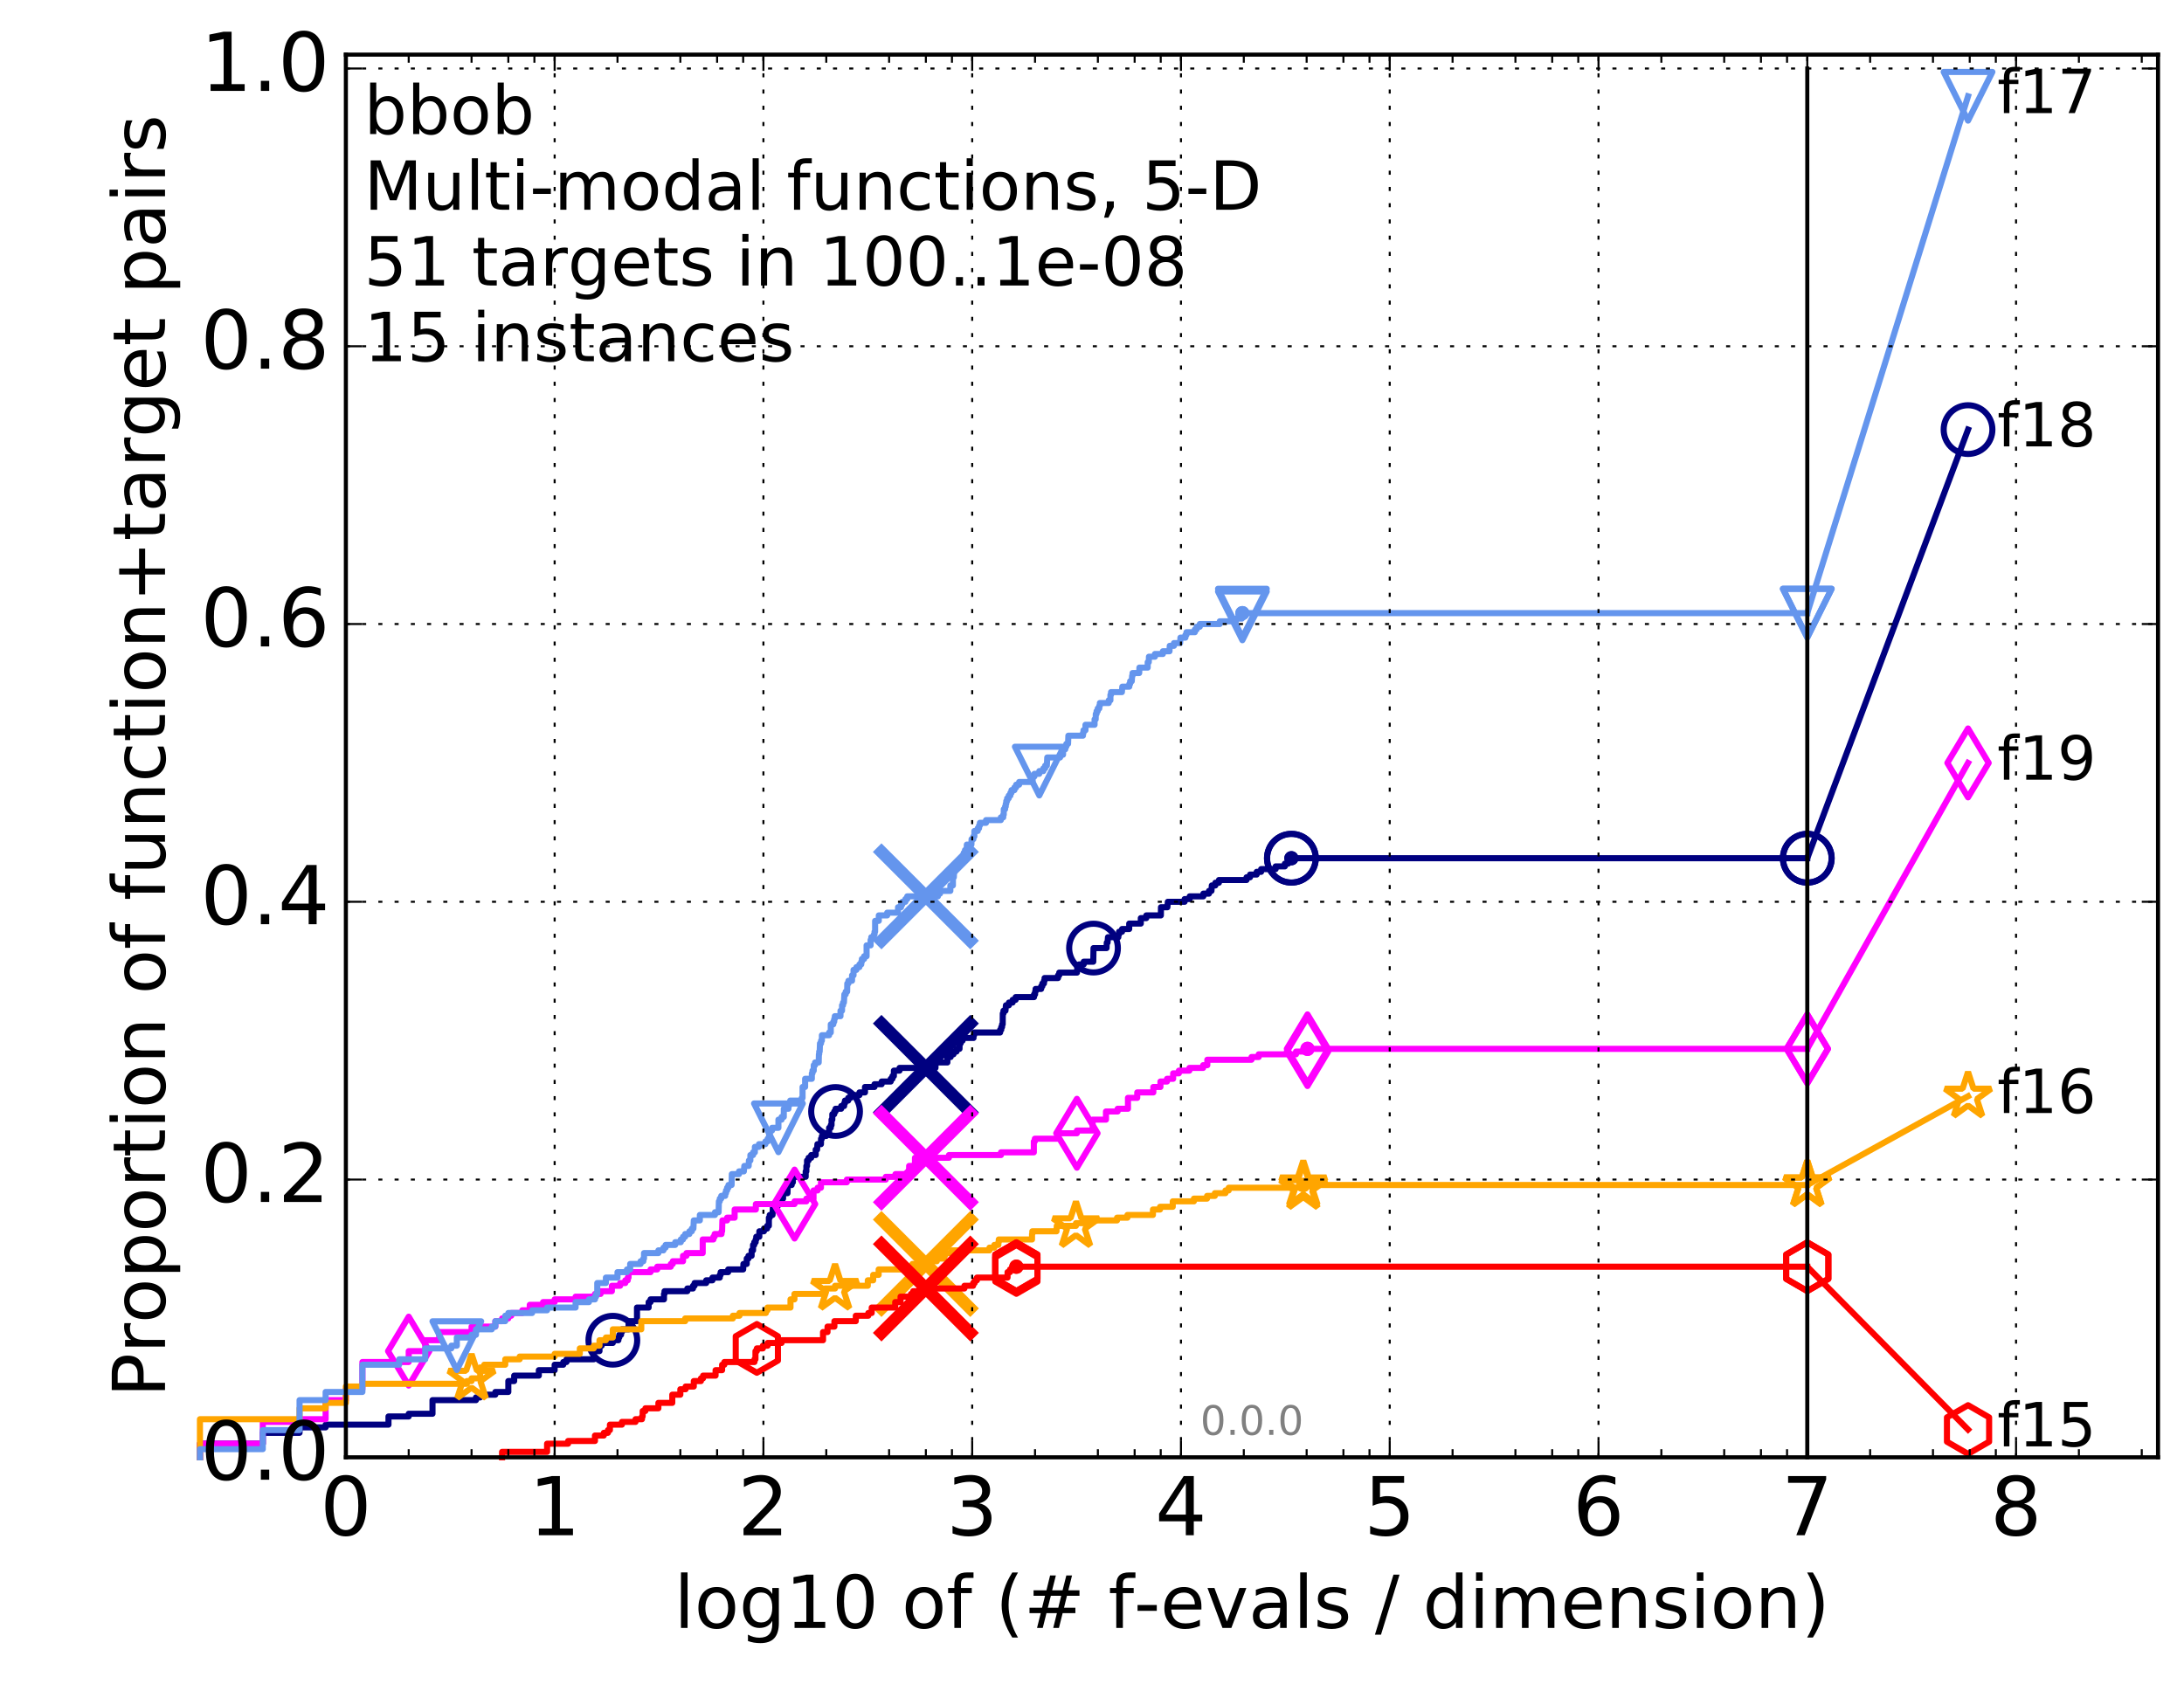 <?xml version="1.0" encoding="utf-8" standalone="no"?>
<!DOCTYPE svg PUBLIC "-//W3C//DTD SVG 1.1//EN"
  "http://www.w3.org/Graphics/SVG/1.1/DTD/svg11.dtd">
<!-- Created with matplotlib (http://matplotlib.org/) -->
<svg height="415pt" version="1.1" viewBox="0 0 538 415" width="538pt" xmlns="http://www.w3.org/2000/svg" xmlns:xlink="http://www.w3.org/1999/xlink">
 <defs>
  <style type="text/css">
*{stroke-linecap:butt;stroke-linejoin:round;stroke-miterlimit:100000;}
  </style>
 </defs>
 <g id="figure_1">
  <g id="patch_1">
   <path d="M 0 415.456 
L 538.8 415.456 
L 538.8 0 
L 0 0 
z
" style="fill:#ffffff;"/>
  </g>
  <g id="axes_1">
   <g id="patch_2">
    <path d="M 85.2 359.056 
L 531.6 359.056 
L 531.6 13.456 
L 85.2 13.456 
z
" style="fill:#ffffff;"/>
   </g>
   <g id="line2d_1">
    <defs>
     <path d="M 0 1.5 
C 0.398 1.5 0.779 1.342 1.061 1.061 
C 1.342 0.779 1.5 0.398 1.5 0 
C 1.5 -0.398 1.342 -0.779 1.061 -1.061 
C 0.779 -1.342 0.398 -1.5 0 -1.5 
C -0.398 -1.5 -0.779 -1.342 -1.061 -1.061 
C -1.342 -0.779 -1.5 -0.398 -1.5 0 
C -1.5 0.398 -1.342 0.779 -1.061 1.061 
C -0.779 1.342 -0.398 1.5 0 1.5 
z
" id="m532d9fbc11" style="stroke:#000080;stroke-width:0.5;"/>
    </defs>
    <g>
     <use style="fill:#000080;stroke:#000080;stroke-width:0.5;" x="318.117" xlink:href="#m532d9fbc11" y="211.45"/>
     <use style="fill:#000080;stroke:#000080;stroke-width:0.5;" x="318.117" xlink:href="#m532d9fbc11" y="211.45"/>
    </g>
   </g>
   <g id="line2d_2">
    <path d="M 49.253 359.056 
L 49.253 355.702 
L 64.735 355.702 
L 64.735 353.018 
L 73.791 353.018 
L 73.791 351.676 
L 80.216 351.676 
L 80.216 351.005 
L 95.698 351.005 
L 95.698 348.992 
L 100.682 348.992 
L 100.682 348.321 
L 106.541 348.321 
L 106.541 344.967 
L 117.253 344.967 
L 117.253 344.296 
L 118.292 344.296 
L 118.292 343.625 
L 122.023 343.625 
L 122.023 342.954 
L 125.219 342.954 
L 125.219 340.27 
L 126.661 340.27 
L 126.661 338.928 
L 132.734 338.928 
L 132.734 337.586 
L 136.629 337.586 
L 136.629 336.244 
L 138.757 336.244 
L 138.757 335.574 
L 139.555 335.574 
L 139.555 334.903 
L 146.272 334.903 
L 146.272 332.89 
L 147.678 332.89 
L 147.678 331.548 
L 148.216 331.548 
L 148.216 330.877 
L 150.964 330.877 
L 150.964 330.206 
L 152.332 330.206 
L 152.332 329.535 
L 152.552 329.535 
L 152.552 328.864 
L 152.986 328.864 
L 152.986 328.193 
L 153.2 328.193 
L 153.2 327.522 
L 154.84 327.522 
L 154.84 325.509 
L 156.915 325.509 
L 156.915 322.155 
L 159.784 322.155 
L 159.784 320.813 
L 160.254 320.813 
L 160.254 320.142 
L 163.564 320.142 
L 163.564 318.8 
L 163.697 318.8 
L 163.697 318.129 
L 169.311 318.129 
L 169.311 317.458 
L 170.713 317.458 
L 170.713 316.787 
L 171.098 316.787 
L 171.098 316.116 
L 173.961 316.116 
L 173.961 315.445 
L 175.502 315.445 
L 175.502 314.774 
L 177.308 314.774 
L 177.308 314.104 
L 177.524 314.104 
L 177.524 313.433 
L 179.378 313.433 
L 179.378 312.762 
L 183.073 312.762 
L 183.129 311.42 
L 183.949 311.42 
L 183.949 310.078 
L 184.375 310.078 
L 184.375 309.407 
L 185.151 309.407 
L 185.151 308.065 
L 185.504 308.065 
L 185.504 306.723 
L 185.803 306.723 
L 185.803 306.052 
L 186.146 306.052 
L 186.146 305.381 
L 186.292 305.381 
L 186.292 304.71 
L 187.052 304.71 
L 187.052 303.369 
L 188.191 303.369 
L 188.191 302.698 
L 188.976 302.698 
L 188.976 302.027 
L 189.401 302.027 
L 189.401 300.014 
L 189.61 300.014 
L 189.61 299.343 
L 190.307 299.343 
L 190.388 297.33 
L 191.526 297.33 
L 191.526 296.659 
L 192.167 296.659 
L 192.167 295.988 
L 192.499 295.988 
L 192.499 295.317 
L 192.898 295.317 
L 192.898 293.975 
L 193.986 293.975 
L 194.054 291.963 
L 195.023 291.963 
L 195.023 291.292 
L 195.316 291.292 
L 195.316 289.95 
L 198.471 289.95 
L 198.471 288.608 
L 198.638 288.608 
L 198.638 287.266 
L 198.805 287.266 
L 198.805 285.924 
L 199.188 285.924 
L 199.188 285.253 
L 199.83 285.253 
L 199.83 284.582 
L 200.936 284.582 
L 200.936 283.24 
L 201.284 283.24 
L 201.358 281.899 
L 202.228 281.899 
L 202.252 280.557 
L 202.463 280.557 
L 202.463 279.886 
L 203.539 279.886 
L 203.539 279.215 
L 204.242 279.215 
L 204.242 277.873 
L 204.65 277.873 
L 204.65 277.202 
L 204.84 277.202 
L 204.84 275.86 
L 205.029 275.86 
L 205.029 274.518 
L 205.504 274.518 
L 205.504 273.847 
L 205.829 273.847 
L 205.829 273.176 
L 207.217 273.176 
L 207.217 272.505 
L 207.943 272.505 
L 207.943 271.834 
L 208.144 271.834 
L 208.144 271.164 
L 208.947 271.164 
L 208.947 270.493 
L 209.553 270.493 
L 209.553 269.822 
L 211.714 269.822 
L 211.714 269.151 
L 213.081 269.151 
L 213.081 267.809 
L 215.417 267.809 
L 215.417 267.138 
L 217.182 267.138 
L 217.182 266.467 
L 219.419 266.467 
L 219.419 265.796 
L 219.842 265.796 
L 219.842 265.125 
L 220.195 265.125 
L 220.195 263.783 
L 221.591 263.783 
L 221.591 263.112 
L 230.441 263.112 
L 230.468 261.77 
L 233.374 261.77 
L 233.38 260.429 
L 234.187 260.429 
L 234.187 259.758 
L 234.884 259.758 
L 234.884 259.087 
L 235.629 259.087 
L 235.629 258.416 
L 236.365 258.416 
L 236.391 257.074 
L 236.651 257.074 
L 236.651 256.403 
L 237.123 256.403 
L 237.123 255.732 
L 239.818 255.732 
L 239.818 255.061 
L 239.963 255.061 
L 239.963 254.39 
L 246.367 254.39 
L 246.367 253.719 
L 246.647 253.719 
L 246.647 253.048 
L 246.85 253.048 
L 246.85 252.377 
L 247.001 252.377 
L 247.023 249.694 
L 247.191 249.694 
L 247.191 249.023 
L 247.686 249.023 
L 247.794 247.681 
L 248.536 247.681 
L 248.536 247.01 
L 249.449 247.01 
L 249.449 246.339 
L 250.192 246.339 
L 250.192 245.668 
L 254.72 245.668 
L 254.72 244.997 
L 254.983 244.997 
L 254.983 244.326 
L 255.101 244.326 
L 255.101 243.655 
L 256.483 243.655 
L 256.483 242.984 
L 256.773 242.984 
L 256.773 242.313 
L 257.169 242.313 
L 257.169 241.642 
L 257.314 241.642 
L 257.314 240.971 
L 260.63 240.971 
L 260.63 240.3 
L 260.93 240.3 
L 260.93 239.629 
L 265.305 239.629 
L 265.387 238.288 
L 265.815 238.288 
L 265.815 237.617 
L 266.96 237.617 
L 266.96 236.946 
L 269.311 236.946 
L 269.374 233.591 
L 272.585 233.591 
L 272.638 232.249 
L 272.833 232.249 
L 272.933 230.907 
L 275.486 230.907 
L 275.486 230.236 
L 275.658 230.236 
L 275.658 229.565 
L 276.401 229.565 
L 276.401 228.894 
L 278.165 228.894 
L 278.165 227.553 
L 281.022 227.553 
L 281.022 226.211 
L 282.371 226.211 
L 282.371 225.54 
L 285.964 225.54 
L 285.991 223.527 
L 287.577 223.527 
L 287.677 222.185 
L 291.816 222.185 
L 291.816 221.514 
L 293.067 221.514 
L 293.067 220.843 
L 296.43 220.843 
L 296.43 220.172 
L 297.817 220.172 
L 297.817 219.501 
L 298.432 219.501 
L 298.51 218.159 
L 299.385 218.159 
L 299.385 217.488 
L 300.268 217.488 
L 300.268 216.818 
L 307.069 216.818 
L 307.069 216.147 
L 307.93 216.147 
L 307.93 215.476 
L 309.567 215.476 
L 309.567 214.805 
L 310.664 214.805 
L 310.664 214.134 
L 314.237 214.134 
L 314.237 213.463 
L 316.507 213.463 
L 316.507 212.792 
L 317.317 212.792 
L 317.317 212.121 
L 318.117 212.121 
L 318.117 211.45 
L 445.2 211.45 
L 445.2 211.45 
" style="fill:none;stroke:#000080;stroke-linecap:square;stroke-width:1.5;"/>
   </g>
   <g id="line2d_3">
    <defs>
     <path d="M 0 6 
C 1.591 6 3.117 5.368 4.243 4.243 
C 5.368 3.117 6 1.591 6 0 
C 6 -1.591 5.368 -3.117 4.243 -4.243 
C 3.117 -5.368 1.591 -6 0 -6 
C -1.591 -6 -3.117 -5.368 -4.243 -4.243 
C -5.368 -3.117 -6 -1.591 -6 0 
C -6 1.591 -5.368 3.117 -4.243 4.243 
C -3.117 5.368 -1.591 6 0 6 
z
" id="m92c6728997" style="stroke:#000080;stroke-width:1.5;"/>
    </defs>
    <g>
     <use style="fill:none;stroke:#000080;stroke-width:1.5;" x="150.964" xlink:href="#m92c6728997" y="330.206"/>
     <use style="fill:none;stroke:#000080;stroke-width:1.5;" x="205.829" xlink:href="#m92c6728997" y="273.847"/>
     <use style="fill:none;stroke:#000080;stroke-width:1.5;" x="269.374" xlink:href="#m92c6728997" y="233.591"/>
     <use style="fill:none;stroke:#000080;stroke-width:1.5;" x="318.117" xlink:href="#m92c6728997" y="211.45"/>
     <use style="fill:none;stroke:#000080;stroke-width:1.5;" x="318.117" xlink:href="#m92c6728997" y="211.45"/>
     <use style="fill:none;stroke:#000080;stroke-width:1.5;" x="445.2" xlink:href="#m92c6728997" y="211.45"/>
    </g>
   </g>
   <g id="line2d_4"/>
   <g id="line2d_5">
    <path clip-path="url(#p88055bec85)" d="M 228.076 263.112 
" style="fill:none;stroke:#000080;stroke-linecap:square;"/>
    <defs>
     <path d="M -12 12 
L 12 -12 
M -12 -12 
L 12 12 
" id="mdbfb9bcf92" style="stroke:#000080;stroke-width:3.0;"/>
    </defs>
    <g clip-path="url(#p88055bec85)">
     <use style="fill:#000080;stroke:#000080;stroke-width:3.0;" x="228.076" xlink:href="#mdbfb9bcf92" y="263.112"/>
    </g>
   </g>
   <g id="line2d_6">
    <defs>
     <path d="M 0 1.5 
C 0.398 1.5 0.779 1.342 1.061 1.061 
C 1.342 0.779 1.5 0.398 1.5 0 
C 1.5 -0.398 1.342 -0.779 1.061 -1.061 
C 0.779 -1.342 0.398 -1.5 0 -1.5 
C -0.398 -1.5 -0.779 -1.342 -1.061 -1.061 
C -1.342 -0.779 -1.5 -0.398 -1.5 0 
C -1.5 0.398 -1.342 0.779 -1.061 1.061 
C -0.779 1.342 -0.398 1.5 0 1.5 
z
" id="m2a754c6138" style="stroke:#ff00ff;stroke-width:0.5;"/>
    </defs>
    <g>
     <use style="fill:#ff00ff;stroke:#ff00ff;stroke-width:0.5;" x="322.085" xlink:href="#m2a754c6138" y="258.416"/>
     <use style="fill:#ff00ff;stroke:#ff00ff;stroke-width:0.5;" x="322.085" xlink:href="#m2a754c6138" y="258.416"/>
    </g>
   </g>
   <g id="line2d_7">
    <path d="M 49.253 359.056 
L 49.253 355.702 
L 64.735 355.702 
L 64.735 350.334 
L 73.791 350.334 
L 73.791 349.663 
L 80.216 349.663 
L 80.216 344.967 
L 85.2 344.967 
L 85.2 342.283 
L 89.272 342.283 
L 89.272 335.574 
L 100.682 335.574 
L 100.682 332.89 
L 104.754 332.89 
L 104.754 330.206 
L 108.197 330.206 
L 108.197 328.193 
L 116.163 328.193 
L 116.163 326.851 
L 122.023 326.851 
L 122.023 325.509 
L 123.678 325.509 
L 123.678 324.839 
L 125.219 324.839 
L 125.219 324.168 
L 125.952 324.168 
L 125.952 323.497 
L 128.662 323.497 
L 128.662 322.826 
L 130.499 322.826 
L 130.499 321.484 
L 133.773 321.484 
L 133.773 320.813 
L 136.629 320.813 
L 136.629 320.142 
L 141.79 320.142 
L 141.79 319.471 
L 146.561 319.471 
L 146.561 318.8 
L 147.948 318.8 
L 147.948 318.129 
L 150.728 318.129 
L 150.728 316.787 
L 152.77 316.787 
L 152.77 316.116 
L 154.035 316.116 
L 154.035 315.445 
L 154.641 315.445 
L 154.641 314.774 
L 154.84 314.774 
L 154.84 313.433 
L 160.254 313.433 
L 160.254 312.762 
L 161.899 312.762 
L 161.899 312.091 
L 165.238 312.091 
L 165.238 311.42 
L 165.729 311.42 
L 165.729 310.749 
L 168.252 310.749 
L 168.252 309.407 
L 169.103 309.407 
L 169.103 308.736 
L 173.105 308.736 
L 173.105 305.381 
L 175.736 305.381 
L 175.736 304.71 
L 176.044 304.71 
L 176.044 304.039 
L 177.738 304.039 
L 177.738 303.369 
L 177.879 303.369 
L 177.949 300.685 
L 179.112 300.685 
L 179.112 300.014 
L 180.967 300.014 
L 180.967 298.001 
L 186.195 298.001 
L 186.195 296.659 
L 195.731 296.659 
L 195.731 295.988 
L 198.638 295.988 
L 198.638 295.317 
L 200.403 295.317 
L 200.403 293.304 
L 201.408 293.304 
L 201.408 292.634 
L 202.228 292.634 
L 202.228 291.292 
L 208.612 291.292 
L 208.612 290.621 
L 218.201 290.621 
L 218.201 289.95 
L 220.584 289.95 
L 220.584 289.279 
L 223.951 289.279 
L 223.951 287.266 
L 225.39 287.266 
L 225.39 285.253 
L 233.758 285.253 
L 233.758 284.582 
L 246.579 284.582 
L 246.579 283.911 
L 254.673 283.911 
L 254.673 281.228 
L 254.92 281.228 
L 254.92 280.557 
L 260.601 280.557 
L 260.601 279.215 
L 265.281 279.215 
L 265.281 278.544 
L 269.149 278.544 
L 269.149 275.86 
L 272.444 275.86 
L 272.444 273.847 
L 275.315 273.847 
L 275.315 273.176 
L 277.859 273.176 
L 277.859 270.493 
L 280.143 270.493 
L 280.143 269.151 
L 284.11 269.151 
L 284.11 267.809 
L 285.857 267.809 
L 285.857 266.467 
L 287.477 266.467 
L 287.477 265.796 
L 288.988 265.796 
L 288.988 264.454 
L 290.403 264.454 
L 290.403 263.783 
L 292.99 263.783 
L 292.99 263.112 
L 296.382 263.112 
L 296.382 262.441 
L 297.407 262.441 
L 297.407 261.099 
L 308.294 261.099 
L 308.294 260.429 
L 310.068 260.429 
L 310.068 259.758 
L 319.258 259.758 
L 319.258 259.087 
L 322.085 259.087 
L 322.085 258.416 
L 445.2 258.416 
L 445.2 258.416 
" style="fill:none;stroke:#ff00ff;stroke-linecap:square;stroke-width:1.5;"/>
   </g>
   <g id="line2d_8">
    <defs>
     <path d="M -0 8.485 
L 5.091 0 
L 0 -8.485 
L -5.091 -0 
z
" id="m07f3f06cb3" style="stroke:#ff00ff;stroke-linejoin:miter;stroke-width:1.5;"/>
    </defs>
    <g>
     <use style="fill:none;stroke:#ff00ff;stroke-linejoin:miter;stroke-width:1.5;" x="100.682" xlink:href="#m07f3f06cb3" y="332.89"/>
     <use style="fill:none;stroke:#ff00ff;stroke-linejoin:miter;stroke-width:1.5;" x="195.731" xlink:href="#m07f3f06cb3" y="296.659"/>
     <use style="fill:none;stroke:#ff00ff;stroke-linejoin:miter;stroke-width:1.5;" x="265.281" xlink:href="#m07f3f06cb3" y="279.215"/>
     <use style="fill:none;stroke:#ff00ff;stroke-linejoin:miter;stroke-width:1.5;" x="322.085" xlink:href="#m07f3f06cb3" y="259.087"/>
     <use style="fill:none;stroke:#ff00ff;stroke-linejoin:miter;stroke-width:1.5;" x="322.085" xlink:href="#m07f3f06cb3" y="258.416"/>
     <use style="fill:none;stroke:#ff00ff;stroke-linejoin:miter;stroke-width:1.5;" x="445.2" xlink:href="#m07f3f06cb3" y="258.416"/>
    </g>
   </g>
   <g id="line2d_9"/>
   <g id="line2d_10">
    <path clip-path="url(#p88055bec85)" d="M 228.076 285.253 
" style="fill:none;stroke:#ff00ff;stroke-linecap:square;"/>
    <defs>
     <path d="M -12 12 
L 12 -12 
M -12 -12 
L 12 12 
" id="m265ee95bc1" style="stroke:#ff00ff;stroke-width:3.0;"/>
    </defs>
    <g clip-path="url(#p88055bec85)">
     <use style="fill:#ff00ff;stroke:#ff00ff;stroke-width:3.0;" x="228.076" xlink:href="#m265ee95bc1" y="285.253"/>
    </g>
   </g>
   <g id="line2d_11">
    <defs>
     <path d="M 0 1.5 
C 0.398 1.5 0.779 1.342 1.061 1.061 
C 1.342 0.779 1.5 0.398 1.5 0 
C 1.5 -0.398 1.342 -0.779 1.061 -1.061 
C 0.779 -1.342 0.398 -1.5 0 -1.5 
C -0.398 -1.5 -0.779 -1.342 -1.061 -1.061 
C -1.342 -0.779 -1.5 -0.398 -1.5 0 
C -1.5 0.398 -1.342 0.779 -1.061 1.061 
C -0.779 1.342 -0.398 1.5 0 1.5 
z
" id="m00c66bbd69" style="stroke:#ffa500;stroke-width:0.5;"/>
    </defs>
    <g>
     <use style="fill:#ffa500;stroke:#ffa500;stroke-width:0.5;" x="321.044" xlink:href="#m00c66bbd69" y="291.963"/>
     <use style="fill:#ffa500;stroke:#ffa500;stroke-width:0.5;" x="321.044" xlink:href="#m00c66bbd69" y="291.963"/>
    </g>
   </g>
   <g id="line2d_12">
    <path d="M 49.253 359.056 
L 49.253 349.663 
L 73.791 349.663 
L 73.791 346.979 
L 80.216 346.979 
L 80.216 345.638 
L 85.2 345.638 
L 85.2 341.612 
L 89.272 341.612 
L 89.272 340.941 
L 115.017 340.941 
L 115.017 340.27 
L 116.163 340.27 
L 116.163 339.599 
L 118.292 339.599 
L 118.292 336.915 
L 119.285 336.915 
L 119.285 336.244 
L 124.462 336.244 
L 124.462 334.903 
L 128.015 334.903 
L 128.015 334.232 
L 136.629 334.232 
L 136.629 333.561 
L 142.83 333.561 
L 142.83 332.219 
L 146.272 332.219 
L 146.272 331.548 
L 147.678 331.548 
L 147.678 330.206 
L 149.255 330.206 
L 149.255 329.535 
L 150.964 329.535 
L 150.964 327.522 
L 157.97 327.522 
L 157.97 325.509 
L 168.787 325.509 
L 168.787 324.839 
L 180.533 324.839 
L 180.533 324.168 
L 182.161 324.168 
L 182.161 323.497 
L 188.674 323.497 
L 188.674 322.826 
L 189.062 322.826 
L 189.062 322.155 
L 194.727 322.155 
L 194.727 320.142 
L 195.7 320.142 
L 195.7 318.8 
L 203.224 318.8 
L 203.224 317.458 
L 205.708 317.458 
L 205.708 316.787 
L 213.769 316.787 
L 213.769 315.445 
L 215.099 315.445 
L 215.099 314.104 
L 216.443 314.104 
L 216.443 312.762 
L 224.76 312.762 
L 224.76 311.42 
L 228.679 311.42 
L 228.679 310.749 
L 230.767 310.749 
L 230.767 310.078 
L 232.603 310.078 
L 232.603 309.407 
L 232.785 309.407 
L 232.785 308.736 
L 234.423 308.736 
L 234.423 308.065 
L 243.743 308.065 
L 243.743 307.394 
L 244.943 307.394 
L 244.943 306.723 
L 245.936 306.723 
L 245.936 306.052 
L 246.036 306.052 
L 246.036 305.381 
L 254.227 305.381 
L 254.227 304.039 
L 254.296 304.039 
L 254.296 303.369 
L 260.26 303.369 
L 260.26 302.698 
L 260.313 302.698 
L 260.313 302.027 
L 265.048 302.027 
L 265.048 301.356 
L 268.917 301.356 
L 268.917 300.685 
L 275.167 300.685 
L 275.167 300.014 
L 277.727 300.014 
L 277.727 299.343 
L 284.01 299.343 
L 284.01 298.001 
L 285.764 298.001 
L 285.764 297.33 
L 288.893 297.33 
L 288.893 295.988 
L 294.103 295.988 
L 294.103 295.317 
L 297.342 295.317 
L 297.342 294.646 
L 299.267 294.646 
L 299.267 293.975 
L 301.874 293.975 
L 301.874 293.304 
L 302.68 293.304 
L 302.68 292.634 
L 321.044 292.634 
L 321.044 291.963 
L 445.2 291.963 
" style="fill:none;stroke:#ffa500;stroke-linecap:square;stroke-width:1.5;"/>
   </g>
   <g id="line2d_13">
    <defs>
     <path d="M 0 -6 
L -1.347 -1.854 
L -5.706 -1.854 
L -2.18 0.708 
L -3.527 4.854 
L -0 2.292 
L 3.527 4.854 
L 2.18 0.708 
L 5.706 -1.854 
L 1.347 -1.854 
z
" id="m0a18abe4db" style="stroke:#ffa500;stroke-linejoin:bevel;stroke-width:1.5;"/>
    </defs>
    <g>
     <use style="fill:none;stroke:#ffa500;stroke-linejoin:bevel;stroke-width:1.5;" x="116.163" xlink:href="#m0a18abe4db" y="339.599"/>
     <use style="fill:none;stroke:#ffa500;stroke-linejoin:bevel;stroke-width:1.5;" x="205.708" xlink:href="#m0a18abe4db" y="317.458"/>
     <use style="fill:none;stroke:#ffa500;stroke-linejoin:bevel;stroke-width:1.5;" x="265.048" xlink:href="#m0a18abe4db" y="302.027"/>
     <use style="fill:none;stroke:#ffa500;stroke-linejoin:bevel;stroke-width:1.5;" x="321.044" xlink:href="#m0a18abe4db" y="292.634"/>
     <use style="fill:none;stroke:#ffa500;stroke-linejoin:bevel;stroke-width:1.5;" x="321.044" xlink:href="#m0a18abe4db" y="291.963"/>
     <use style="fill:none;stroke:#ffa500;stroke-linejoin:bevel;stroke-width:1.5;" x="445.2" xlink:href="#m0a18abe4db" y="291.963"/>
    </g>
   </g>
   <g id="line2d_14"/>
   <g id="line2d_15">
    <path clip-path="url(#p88055bec85)" d="M 228.076 311.42 
" style="fill:none;stroke:#ffa500;stroke-linecap:square;"/>
    <defs>
     <path d="M -12 12 
L 12 -12 
M -12 -12 
L 12 12 
" id="me6221dc888" style="stroke:#ffa500;stroke-width:3.0;"/>
    </defs>
    <g clip-path="url(#p88055bec85)">
     <use style="fill:#ffa500;stroke:#ffa500;stroke-width:3.0;" x="228.076" xlink:href="#me6221dc888" y="311.42"/>
    </g>
   </g>
   <g id="line2d_16">
    <defs>
     <path d="M 0 1.5 
C 0.398 1.5 0.779 1.342 1.061 1.061 
C 1.342 0.779 1.5 0.398 1.5 0 
C 1.5 -0.398 1.342 -0.779 1.061 -1.061 
C 0.779 -1.342 0.398 -1.5 0 -1.5 
C -0.398 -1.5 -0.779 -1.342 -1.061 -1.061 
C -1.342 -0.779 -1.5 -0.398 -1.5 0 
C -1.5 0.398 -1.342 0.779 -1.061 1.061 
C -0.779 1.342 -0.398 1.5 0 1.5 
z
" id="m125f71956b" style="stroke:#6495ed;stroke-width:0.5;"/>
    </defs>
    <g>
     <use style="fill:#6495ed;stroke:#6495ed;stroke-width:0.5;" x="306.045" xlink:href="#m125f71956b" y="151.066"/>
     <use style="fill:#6495ed;stroke:#6495ed;stroke-width:0.5;" x="306.045" xlink:href="#m125f71956b" y="151.066"/>
    </g>
   </g>
   <g id="line2d_17">
    <path d="M 49.253 359.056 
L 49.253 357.044 
L 64.735 357.044 
L 64.735 352.347 
L 73.791 352.347 
L 73.791 344.967 
L 80.216 344.967 
L 80.216 342.954 
L 89.272 342.954 
L 89.272 336.244 
L 98.328 336.244 
L 98.328 334.903 
L 104.754 334.903 
L 104.754 332.219 
L 111.179 332.219 
L 111.179 331.548 
L 112.533 331.548 
L 112.533 329.535 
L 116.163 329.535 
L 116.163 328.864 
L 117.253 328.864 
L 117.253 327.522 
L 121.147 327.522 
L 121.147 326.851 
L 122.023 326.851 
L 122.023 325.509 
L 124.462 325.509 
L 124.462 324.168 
L 125.219 324.168 
L 125.219 323.497 
L 131.079 323.497 
L 131.079 322.826 
L 134.766 322.826 
L 134.766 322.155 
L 141.79 322.155 
L 141.79 320.813 
L 145.081 320.813 
L 145.081 320.142 
L 146.561 320.142 
L 146.561 319.471 
L 146.845 319.471 
L 146.845 318.8 
L 147.126 318.8 
L 147.126 316.116 
L 149.255 316.116 
L 149.255 314.774 
L 152.11 314.774 
L 152.11 313.433 
L 154.441 313.433 
L 154.441 312.762 
L 155.232 312.762 
L 155.232 311.42 
L 157.798 311.42 
L 157.798 310.749 
L 158.48 310.749 
L 158.48 310.078 
L 158.647 310.078 
L 158.647 308.736 
L 162.185 308.736 
L 162.185 308.065 
L 163.43 308.065 
L 163.43 307.394 
L 163.962 307.394 
L 163.962 306.723 
L 166.328 306.723 
L 166.328 306.052 
L 167.703 306.052 
L 167.703 305.381 
L 168.252 305.381 
L 168.252 304.71 
L 168.787 304.71 
L 168.787 304.039 
L 169.822 304.039 
L 169.822 303.369 
L 170.42 303.369 
L 170.42 302.698 
L 170.81 302.698 
L 170.907 300.685 
L 172.396 300.685 
L 172.396 299.343 
L 176.12 299.343 
L 176.12 298.672 
L 177.017 298.672 
L 177.09 295.988 
L 177.308 295.988 
L 177.308 295.317 
L 177.666 295.317 
L 177.666 294.646 
L 178.641 294.646 
L 178.641 293.975 
L 178.844 293.975 
L 178.844 293.304 
L 179.112 293.304 
L 179.112 292.634 
L 179.443 292.634 
L 179.443 291.963 
L 180.218 291.963 
L 180.281 289.279 
L 182.045 289.279 
L 182.045 288.608 
L 183.24 288.608 
L 183.351 287.266 
L 184.427 287.266 
L 184.48 285.924 
L 184.844 285.924 
L 184.844 284.582 
L 185.504 284.582 
L 185.504 283.911 
L 185.951 283.911 
L 185.951 282.569 
L 186.958 282.569 
L 186.958 281.899 
L 188.543 281.899 
L 188.543 281.228 
L 189.104 281.228 
L 189.104 280.557 
L 189.401 280.557 
L 189.485 279.215 
L 189.652 279.215 
L 189.652 278.544 
L 190.186 278.544 
L 190.186 277.873 
L 191.754 277.873 
L 191.754 275.86 
L 192.535 275.86 
L 192.535 275.189 
L 193.077 275.189 
L 193.077 273.176 
L 194.224 273.176 
L 194.224 272.505 
L 194.359 272.505 
L 194.359 271.834 
L 194.661 271.834 
L 194.661 271.164 
L 197.497 271.164 
L 197.497 270.493 
L 197.701 270.493 
L 197.701 267.809 
L 198.33 267.809 
L 198.33 265.796 
L 199.987 265.796 
L 199.987 264.454 
L 200.144 264.454 
L 200.144 263.783 
L 200.454 263.783 
L 200.454 262.441 
L 200.785 262.441 
L 200.785 261.77 
L 201.676 261.77 
L 201.725 259.758 
L 201.797 259.758 
L 201.797 259.087 
L 201.918 259.087 
L 201.99 257.074 
L 202.252 257.074 
L 202.252 256.403 
L 202.463 256.403 
L 202.463 255.061 
L 204.242 255.061 
L 204.242 254.39 
L 204.65 254.39 
L 204.65 252.377 
L 205.278 252.377 
L 205.278 251.706 
L 205.504 251.706 
L 205.504 251.035 
L 205.647 251.035 
L 205.647 250.364 
L 207.045 250.364 
L 207.045 249.023 
L 207.424 249.023 
L 207.424 247.681 
L 207.667 247.681 
L 207.667 247.01 
L 207.888 247.01 
L 207.998 244.997 
L 208.325 244.997 
L 208.325 244.326 
L 208.683 244.326 
L 208.718 242.313 
L 209 242.313 
L 209 241.642 
L 209.891 241.642 
L 209.891 240.3 
L 210.258 240.3 
L 210.258 238.958 
L 210.958 238.958 
L 210.958 238.288 
L 211.699 238.288 
L 211.699 237.617 
L 212.159 237.617 
L 212.159 236.946 
L 212.31 236.946 
L 212.31 236.275 
L 212.861 236.275 
L 212.861 235.604 
L 213.471 235.604 
L 213.471 232.92 
L 214.465 232.92 
L 214.465 231.578 
L 214.629 231.578 
L 214.629 230.907 
L 215.272 230.907 
L 215.272 230.236 
L 215.43 230.236 
L 215.43 229.565 
L 215.574 229.565 
L 215.574 226.882 
L 216.48 226.882 
L 216.48 225.54 
L 218.546 225.54 
L 218.546 224.869 
L 221.22 224.869 
L 221.22 223.527 
L 221.957 223.527 
L 221.957 222.856 
L 222.268 222.856 
L 222.268 222.185 
L 223.027 222.185 
L 223.027 221.514 
L 223.489 221.514 
L 223.489 220.843 
L 231.042 220.843 
L 231.042 220.172 
L 231.564 220.172 
L 231.564 219.501 
L 234.107 219.501 
L 234.107 218.159 
L 234.735 218.159 
L 234.735 216.147 
L 234.966 216.147 
L 235.048 214.134 
L 235.319 214.134 
L 235.319 213.463 
L 235.997 213.463 
L 235.997 212.792 
L 237.038 212.792 
L 237.038 212.121 
L 237.315 212.121 
L 237.414 210.108 
L 237.715 210.108 
L 237.715 209.437 
L 238.118 209.437 
L 238.17 208.095 
L 239.297 208.095 
L 239.333 206.753 
L 239.779 206.753 
L 239.779 206.083 
L 240.02 206.083 
L 240.02 204.741 
L 240.842 204.741 
L 240.842 204.07 
L 241.176 204.07 
L 241.176 203.399 
L 241.382 203.399 
L 241.382 202.728 
L 242.897 202.728 
L 242.897 202.057 
L 246.546 202.057 
L 246.546 201.386 
L 247.134 201.386 
L 247.134 200.715 
L 247.258 200.715 
L 247.267 199.373 
L 247.59 199.373 
L 247.59 198.702 
L 247.757 198.702 
L 247.757 198.031 
L 247.88 198.031 
L 247.88 197.36 
L 248.094 197.36 
L 248.094 196.689 
L 248.485 196.689 
L 248.485 196.018 
L 248.893 196.018 
L 248.893 195.348 
L 249.17 195.348 
L 249.17 194.677 
L 249.888 194.677 
L 249.888 194.006 
L 250.319 194.006 
L 250.319 193.335 
L 251.054 193.335 
L 251.054 192.664 
L 254.344 192.664 
L 254.448 191.322 
L 254.81 191.322 
L 254.81 190.651 
L 256.017 190.651 
L 256.017 189.98 
L 257.011 189.98 
L 257.011 189.309 
L 257.459 189.309 
L 257.459 188.638 
L 257.88 188.638 
L 257.978 186.625 
L 261.146 186.625 
L 261.146 185.954 
L 261.866 185.954 
L 261.905 184.613 
L 262.415 184.613 
L 262.415 183.942 
L 262.675 183.942 
L 262.675 183.271 
L 263.101 183.271 
L 263.178 181.258 
L 266.774 181.258 
L 266.774 180.587 
L 266.905 180.587 
L 266.905 179.916 
L 267.393 179.916 
L 267.393 178.574 
L 269.631 178.574 
L 269.631 177.232 
L 269.904 177.232 
L 269.936 175.89 
L 270.127 175.89 
L 270.127 175.219 
L 270.411 175.219 
L 270.411 174.548 
L 270.796 174.548 
L 270.796 173.878 
L 270.938 173.878 
L 270.938 173.207 
L 273.125 173.207 
L 273.125 172.536 
L 273.537 172.536 
L 273.537 171.194 
L 273.688 171.194 
L 273.688 170.523 
L 276.365 170.523 
L 276.463 169.181 
L 278.187 169.181 
L 278.187 168.51 
L 278.395 168.51 
L 278.395 167.839 
L 278.798 167.839 
L 278.886 166.497 
L 278.987 166.497 
L 278.987 165.826 
L 280.627 165.826 
L 280.679 164.484 
L 282.719 164.484 
L 282.719 163.143 
L 282.99 163.143 
L 283.025 161.801 
L 284.5 161.801 
L 284.5 161.13 
L 286.459 161.13 
L 286.459 160.459 
L 288.093 160.459 
L 288.15 159.117 
L 289.188 159.117 
L 289.188 158.446 
L 290.711 158.446 
L 290.786 157.104 
L 292.012 157.104 
L 292.012 156.433 
L 292.267 156.433 
L 292.267 155.762 
L 294.337 155.762 
L 294.337 155.091 
L 294.778 155.091 
L 294.778 154.42 
L 295.555 154.42 
L 295.555 153.749 
L 300.475 153.749 
L 300.475 153.078 
L 304.464 153.078 
L 304.464 152.408 
L 305.935 152.408 
L 306.045 151.066 
L 445.2 151.066 
L 445.2 151.066 
" style="fill:none;stroke:#6495ed;stroke-linecap:square;stroke-width:1.5;"/>
   </g>
   <g id="line2d_18">
    <defs>
     <path d="M -0 6 
L 6 -6 
L -6 -6 
z
" id="m9ae6930cdb" style="stroke:#6495ed;stroke-linejoin:miter;stroke-width:1.5;"/>
    </defs>
    <g>
     <use style="fill:none;stroke:#6495ed;stroke-linejoin:miter;stroke-width:1.5;" x="112.533" xlink:href="#m9ae6930cdb" y="331.548"/>
     <use style="fill:none;stroke:#6495ed;stroke-linejoin:miter;stroke-width:1.5;" x="191.754" xlink:href="#m9ae6930cdb" y="277.873"/>
     <use style="fill:none;stroke:#6495ed;stroke-linejoin:miter;stroke-width:1.5;" x="256.017" xlink:href="#m9ae6930cdb" y="189.98"/>
     <use style="fill:none;stroke:#6495ed;stroke-linejoin:miter;stroke-width:1.5;" x="306.045" xlink:href="#m9ae6930cdb" y="151.737"/>
     <use style="fill:none;stroke:#6495ed;stroke-linejoin:miter;stroke-width:1.5;" x="306.045" xlink:href="#m9ae6930cdb" y="151.066"/>
     <use style="fill:none;stroke:#6495ed;stroke-linejoin:miter;stroke-width:1.5;" x="445.2" xlink:href="#m9ae6930cdb" y="151.066"/>
    </g>
   </g>
   <g id="line2d_19"/>
   <g id="line2d_20">
    <path clip-path="url(#p88055bec85)" d="M 228.076 220.843 
" style="fill:none;stroke:#6495ed;stroke-linecap:square;"/>
    <defs>
     <path d="M -12 12 
L 12 -12 
M -12 -12 
L 12 12 
" id="m583e5e34c7" style="stroke:#6495ed;stroke-width:3.0;"/>
    </defs>
    <g clip-path="url(#p88055bec85)">
     <use style="fill:#6495ed;stroke:#6495ed;stroke-width:3.0;" x="228.076" xlink:href="#m583e5e34c7" y="220.843"/>
    </g>
   </g>
   <g id="line2d_21">
    <defs>
     <path d="M 0 1.5 
C 0.398 1.5 0.779 1.342 1.061 1.061 
C 1.342 0.779 1.5 0.398 1.5 0 
C 1.5 -0.398 1.342 -0.779 1.061 -1.061 
C 0.779 -1.342 0.398 -1.5 0 -1.5 
C -0.398 -1.5 -0.779 -1.342 -1.061 -1.061 
C -1.342 -0.779 -1.5 -0.398 -1.5 0 
C -1.5 0.398 -1.342 0.779 -1.061 1.061 
C -0.779 1.342 -0.398 1.5 0 1.5 
z
" id="m5475444df8" style="stroke:#ff0000;stroke-width:0.5;"/>
    </defs>
    <g>
     <use style="fill:#ff0000;stroke:#ff0000;stroke-width:0.5;" x="250.368" xlink:href="#m5475444df8" y="312.091"/>
     <use style="fill:#ff0000;stroke:#ff0000;stroke-width:0.5;" x="250.368" xlink:href="#m5475444df8" y="312.091"/>
    </g>
   </g>
   <g id="line2d_22">
    <path d="M 123.678 359.056 
L 123.678 357.714 
L 134.766 357.714 
L 134.766 355.702 
L 139.944 355.702 
L 139.944 355.031 
L 146.561 355.031 
L 146.561 353.689 
L 148.741 353.689 
L 148.741 353.018 
L 149.757 353.018 
L 149.757 352.347 
L 150.248 352.347 
L 150.248 351.005 
L 153.2 351.005 
L 153.2 350.334 
L 156.551 350.334 
L 156.551 349.663 
L 158.141 349.663 
L 158.141 348.992 
L 158.311 348.992 
L 158.311 347.65 
L 158.978 347.65 
L 158.978 346.979 
L 162.185 346.979 
L 162.185 345.638 
L 165.608 345.638 
L 165.608 343.625 
L 167.592 343.625 
L 167.592 342.283 
L 168.893 342.283 
L 168.893 341.612 
L 170.907 341.612 
L 170.907 340.27 
L 172.665 340.27 
L 172.665 339.599 
L 173.192 339.599 
L 173.192 338.928 
L 176.272 338.928 
L 176.272 337.586 
L 177.879 337.586 
L 177.879 336.244 
L 178.436 336.244 
L 178.436 335.574 
L 185.852 335.574 
L 185.852 334.903 
L 186.097 334.903 
L 186.097 332.89 
L 186.436 332.89 
L 186.436 332.219 
L 187.923 332.219 
L 187.923 331.548 
L 189.104 331.548 
L 189.104 330.877 
L 192.535 330.877 
L 192.535 330.206 
L 202.743 330.206 
L 202.743 328.193 
L 203.849 328.193 
L 203.849 326.851 
L 205.545 326.851 
L 205.545 325.509 
L 210.813 325.509 
L 210.813 324.168 
L 213.896 324.168 
L 213.896 323.497 
L 214.737 323.497 
L 214.737 322.155 
L 220.521 322.155 
L 220.521 320.813 
L 221.839 320.813 
L 221.839 319.471 
L 224.411 319.471 
L 224.411 318.8 
L 224.949 318.8 
L 224.949 318.129 
L 226.519 318.129 
L 226.519 317.458 
L 237.575 317.458 
L 237.575 316.787 
L 239.717 316.787 
L 239.717 316.116 
L 240.098 316.116 
L 240.098 315.445 
L 240.656 315.445 
L 240.656 314.774 
L 248.197 314.774 
L 248.197 313.433 
L 248.808 313.433 
L 248.808 312.762 
L 250.368 312.762 
L 250.368 312.091 
L 445.2 312.091 
" style="fill:none;stroke:#ff0000;stroke-linecap:square;stroke-width:1.5;"/>
   </g>
   <g id="line2d_23">
    <defs>
     <path d="M 0 -6 
L -5.196 -3 
L -5.196 3 
L -0 6 
L 5.196 3 
L 5.196 -3 
z
" id="me878318602" style="stroke:#ff0000;stroke-linejoin:miter;stroke-width:1.5;"/>
    </defs>
    <g>
     <use style="fill:none;stroke:#ff0000;stroke-linejoin:miter;stroke-width:1.5;" x="186.436" xlink:href="#me878318602" y="332.219"/>
     <use style="fill:none;stroke:#ff0000;stroke-linejoin:miter;stroke-width:1.5;" x="250.368" xlink:href="#me878318602" y="312.762"/>
     <use style="fill:none;stroke:#ff0000;stroke-linejoin:miter;stroke-width:1.5;" x="250.368" xlink:href="#me878318602" y="312.091"/>
     <use style="fill:none;stroke:#ff0000;stroke-linejoin:miter;stroke-width:1.5;" x="250.368" xlink:href="#me878318602" y="312.091"/>
     <use style="fill:none;stroke:#ff0000;stroke-linejoin:miter;stroke-width:1.5;" x="445.2" xlink:href="#me878318602" y="312.091"/>
    </g>
   </g>
   <g id="line2d_24"/>
   <g id="line2d_25">
    <path clip-path="url(#p88055bec85)" d="M 228.076 317.458 
" style="fill:none;stroke:#ff0000;stroke-linecap:square;"/>
    <defs>
     <path d="M -12 12 
L 12 -12 
M -12 -12 
L 12 12 
" id="m20c7513a2c" style="stroke:#ff0000;stroke-width:3.0;"/>
    </defs>
    <g clip-path="url(#p88055bec85)">
     <use style="fill:#ff0000;stroke:#ff0000;stroke-width:3.0;" x="228.076" xlink:href="#m20c7513a2c" y="317.458"/>
    </g>
   </g>
   <g id="line2d_26">
    <path d="M 445.2 312.091 
L 484.8 352.213 
" style="fill:none;stroke:#ff0000;stroke-linecap:square;stroke-width:1.5;"/>
    <g>
     <use style="fill:none;stroke:#ff0000;stroke-linejoin:miter;stroke-width:1.5;" x="445.2" xlink:href="#me878318602" y="312.091"/>
     <use style="fill:none;stroke:#ff0000;stroke-linejoin:miter;stroke-width:1.5;" x="484.8" xlink:href="#me878318602" y="352.213"/>
    </g>
   </g>
   <g id="line2d_27">
    <path d="M 445.2 291.963 
L 484.8 270.09 
" style="fill:none;stroke:#ffa500;stroke-linecap:square;stroke-width:1.5;"/>
    <g>
     <use style="fill:none;stroke:#ffa500;stroke-linejoin:bevel;stroke-width:1.5;" x="445.2" xlink:href="#m0a18abe4db" y="291.963"/>
     <use style="fill:none;stroke:#ffa500;stroke-linejoin:bevel;stroke-width:1.5;" x="484.8" xlink:href="#m0a18abe4db" y="270.09"/>
    </g>
   </g>
   <g id="line2d_28">
    <path d="M 445.2 258.416 
L 484.8 187.967 
" style="fill:none;stroke:#ff00ff;stroke-linecap:square;stroke-width:1.5;"/>
    <g>
     <use style="fill:none;stroke:#ff00ff;stroke-linejoin:miter;stroke-width:1.5;" x="445.2" xlink:href="#m07f3f06cb3" y="258.416"/>
     <use style="fill:none;stroke:#ff00ff;stroke-linejoin:miter;stroke-width:1.5;" x="484.8" xlink:href="#m07f3f06cb3" y="187.967"/>
    </g>
   </g>
   <g id="line2d_29">
    <path d="M 445.2 211.45 
L 484.8 105.844 
" style="fill:none;stroke:#000080;stroke-linecap:square;stroke-width:1.5;"/>
    <g>
     <use style="fill:none;stroke:#000080;stroke-width:1.5;" x="445.2" xlink:href="#m92c6728997" y="211.45"/>
     <use style="fill:none;stroke:#000080;stroke-width:1.5;" x="484.8" xlink:href="#m92c6728997" y="105.844"/>
    </g>
   </g>
   <g id="line2d_30">
    <path d="M 445.2 151.066 
L 484.8 23.722 
" style="fill:none;stroke:#6495ed;stroke-linecap:square;stroke-width:1.5;"/>
    <g>
     <use style="fill:none;stroke:#6495ed;stroke-linejoin:miter;stroke-width:1.5;" x="445.2" xlink:href="#m9ae6930cdb" y="151.066"/>
     <use style="fill:none;stroke:#6495ed;stroke-linejoin:miter;stroke-width:1.5;" x="484.8" xlink:href="#m9ae6930cdb" y="23.722"/>
    </g>
   </g>
   <g id="line2d_31">
    <path d="M 445.2 359.056 
L 445.2 16.878 
" style="fill:none;stroke:#000000;stroke-linecap:square;"/>
   </g>
   <g id="patch_3">
    <path d="M 85.2 13.456 
L 531.6 13.456 
" style="fill:none;stroke:#000000;stroke-linecap:square;stroke-linejoin:miter;"/>
   </g>
   <g id="patch_4">
    <path d="M 531.6 359.056 
L 531.6 13.456 
" style="fill:none;stroke:#000000;stroke-linecap:square;stroke-linejoin:miter;"/>
   </g>
   <g id="patch_5">
    <path d="M 85.2 359.056 
L 531.6 359.056 
" style="fill:none;stroke:#000000;stroke-linecap:square;stroke-linejoin:miter;"/>
   </g>
   <g id="patch_6">
    <path d="M 85.2 359.056 
L 85.2 13.456 
" style="fill:none;stroke:#000000;stroke-linecap:square;stroke-linejoin:miter;"/>
   </g>
   <g id="matplotlib.axis_1">
    <g id="xtick_1">
     <g id="line2d_32">
      <path clip-path="url(#p88055bec85)" d="M 85.2 359.056 
L 85.2 13.456 
" style="fill:none;stroke:#000000;stroke-dasharray:1,3;stroke-dashoffset:0.0;stroke-width:0.5;"/>
     </g>
     <g id="line2d_33">
      <defs>
       <path d="M 0 0 
L 0 -4 
" id="m9819c91c6e" style="stroke:#000000;stroke-width:0.5;"/>
      </defs>
      <g>
       <use style="stroke:#000000;stroke-width:0.5;" x="85.2" xlink:href="#m9819c91c6e" y="359.056"/>
      </g>
     </g>
     <g id="line2d_34">
      <defs>
       <path d="M 0 0 
L 0 4 
" id="m6c112d20e4" style="stroke:#000000;stroke-width:0.5;"/>
      </defs>
      <g>
       <use style="stroke:#000000;stroke-width:0.5;" x="85.2" xlink:href="#m6c112d20e4" y="13.456"/>
      </g>
     </g>
     <g id="text_1">
      <!-- 0 -->
      <defs>
       <path d="M 31.781 66.406 
Q 24.172 66.406 20.328 58.906 
Q 16.5 51.422 16.5 36.375 
Q 16.5 21.391 20.328 13.891 
Q 24.172 6.391 31.781 6.391 
Q 39.453 6.391 43.281 13.891 
Q 47.125 21.391 47.125 36.375 
Q 47.125 51.422 43.281 58.906 
Q 39.453 66.406 31.781 66.406 
M 31.781 74.219 
Q 44.047 74.219 50.516 64.516 
Q 56.984 54.828 56.984 36.375 
Q 56.984 17.969 50.516 8.266 
Q 44.047 -1.422 31.781 -1.422 
Q 19.531 -1.422 13.062 8.266 
Q 6.594 17.969 6.594 36.375 
Q 6.594 54.828 13.062 64.516 
Q 19.531 74.219 31.781 74.219 
" id="BitstreamVeraSans-Roman-30"/>
      </defs>
      <g transform="translate(78.838 378.253)scale(0.2 -0.2)">
       <use xlink:href="#BitstreamVeraSans-Roman-30"/>
      </g>
     </g>
    </g>
    <g id="xtick_2">
     <g id="line2d_35">
      <path clip-path="url(#p88055bec85)" d="M 136.629 359.056 
L 136.629 13.456 
" style="fill:none;stroke:#000000;stroke-dasharray:1,3;stroke-dashoffset:0.0;stroke-width:0.5;"/>
     </g>
     <g id="line2d_36">
      <g>
       <use style="stroke:#000000;stroke-width:0.5;" x="136.629" xlink:href="#m9819c91c6e" y="359.056"/>
      </g>
     </g>
     <g id="line2d_37">
      <g>
       <use style="stroke:#000000;stroke-width:0.5;" x="136.629" xlink:href="#m6c112d20e4" y="13.456"/>
      </g>
     </g>
     <g id="text_2">
      <!-- 1 -->
      <defs>
       <path d="M 12.406 8.297 
L 28.516 8.297 
L 28.516 63.922 
L 10.984 60.406 
L 10.984 69.391 
L 28.422 72.906 
L 38.281 72.906 
L 38.281 8.297 
L 54.391 8.297 
L 54.391 0 
L 12.406 0 
z
" id="BitstreamVeraSans-Roman-31"/>
      </defs>
      <g transform="translate(130.266 378.253)scale(0.2 -0.2)">
       <use xlink:href="#BitstreamVeraSans-Roman-31"/>
      </g>
     </g>
    </g>
    <g id="xtick_3">
     <g id="line2d_38">
      <path clip-path="url(#p88055bec85)" d="M 188.057 359.056 
L 188.057 13.456 
" style="fill:none;stroke:#000000;stroke-dasharray:1,3;stroke-dashoffset:0.0;stroke-width:0.5;"/>
     </g>
     <g id="line2d_39">
      <g>
       <use style="stroke:#000000;stroke-width:0.5;" x="188.057" xlink:href="#m9819c91c6e" y="359.056"/>
      </g>
     </g>
     <g id="line2d_40">
      <g>
       <use style="stroke:#000000;stroke-width:0.5;" x="188.057" xlink:href="#m6c112d20e4" y="13.456"/>
      </g>
     </g>
     <g id="text_3">
      <!-- 2 -->
      <defs>
       <path d="M 19.188 8.297 
L 53.609 8.297 
L 53.609 0 
L 7.328 0 
L 7.328 8.297 
Q 12.938 14.109 22.625 23.891 
Q 32.328 33.688 34.812 36.531 
Q 39.547 41.844 41.422 45.531 
Q 43.312 49.219 43.312 52.781 
Q 43.312 58.594 39.234 62.25 
Q 35.156 65.922 28.609 65.922 
Q 23.969 65.922 18.812 64.312 
Q 13.672 62.703 7.812 59.422 
L 7.812 69.391 
Q 13.766 71.781 18.938 73 
Q 24.125 74.219 28.422 74.219 
Q 39.75 74.219 46.484 68.547 
Q 53.219 62.891 53.219 53.422 
Q 53.219 48.922 51.531 44.891 
Q 49.859 40.875 45.406 35.406 
Q 44.188 33.984 37.641 27.219 
Q 31.109 20.453 19.188 8.297 
" id="BitstreamVeraSans-Roman-32"/>
      </defs>
      <g transform="translate(181.695 378.253)scale(0.2 -0.2)">
       <use xlink:href="#BitstreamVeraSans-Roman-32"/>
      </g>
     </g>
    </g>
    <g id="xtick_4">
     <g id="line2d_41">
      <path clip-path="url(#p88055bec85)" d="M 239.486 359.056 
L 239.486 13.456 
" style="fill:none;stroke:#000000;stroke-dasharray:1,3;stroke-dashoffset:0.0;stroke-width:0.5;"/>
     </g>
     <g id="line2d_42">
      <g>
       <use style="stroke:#000000;stroke-width:0.5;" x="239.486" xlink:href="#m9819c91c6e" y="359.056"/>
      </g>
     </g>
     <g id="line2d_43">
      <g>
       <use style="stroke:#000000;stroke-width:0.5;" x="239.486" xlink:href="#m6c112d20e4" y="13.456"/>
      </g>
     </g>
     <g id="text_4">
      <!-- 3 -->
      <defs>
       <path d="M 40.578 39.312 
Q 47.656 37.797 51.625 33 
Q 55.609 28.219 55.609 21.188 
Q 55.609 10.406 48.188 4.484 
Q 40.766 -1.422 27.094 -1.422 
Q 22.516 -1.422 17.656 -0.516 
Q 12.797 0.391 7.625 2.203 
L 7.625 11.719 
Q 11.719 9.328 16.594 8.109 
Q 21.484 6.891 26.812 6.891 
Q 36.078 6.891 40.938 10.547 
Q 45.797 14.203 45.797 21.188 
Q 45.797 27.641 41.281 31.266 
Q 36.766 34.906 28.719 34.906 
L 20.219 34.906 
L 20.219 43.016 
L 29.109 43.016 
Q 36.375 43.016 40.234 45.922 
Q 44.094 48.828 44.094 54.297 
Q 44.094 59.906 40.109 62.906 
Q 36.141 65.922 28.719 65.922 
Q 24.656 65.922 20.016 65.031 
Q 15.375 64.156 9.812 62.312 
L 9.812 71.094 
Q 15.438 72.656 20.344 73.438 
Q 25.25 74.219 29.594 74.219 
Q 40.828 74.219 47.359 69.109 
Q 53.906 64.016 53.906 55.328 
Q 53.906 49.266 50.438 45.094 
Q 46.969 40.922 40.578 39.312 
" id="BitstreamVeraSans-Roman-33"/>
      </defs>
      <g transform="translate(233.123 378.253)scale(0.2 -0.2)">
       <use xlink:href="#BitstreamVeraSans-Roman-33"/>
      </g>
     </g>
    </g>
    <g id="xtick_5">
     <g id="line2d_44">
      <path clip-path="url(#p88055bec85)" d="M 290.914 359.056 
L 290.914 13.456 
" style="fill:none;stroke:#000000;stroke-dasharray:1,3;stroke-dashoffset:0.0;stroke-width:0.5;"/>
     </g>
     <g id="line2d_45">
      <g>
       <use style="stroke:#000000;stroke-width:0.5;" x="290.914" xlink:href="#m9819c91c6e" y="359.056"/>
      </g>
     </g>
     <g id="line2d_46">
      <g>
       <use style="stroke:#000000;stroke-width:0.5;" x="290.914" xlink:href="#m6c112d20e4" y="13.456"/>
      </g>
     </g>
     <g id="text_5">
      <!-- 4 -->
      <defs>
       <path d="M 37.797 64.312 
L 12.891 25.391 
L 37.797 25.391 
z
M 35.203 72.906 
L 47.609 72.906 
L 47.609 25.391 
L 58.016 25.391 
L 58.016 17.188 
L 47.609 17.188 
L 47.609 0 
L 37.797 0 
L 37.797 17.188 
L 4.891 17.188 
L 4.891 26.703 
z
" id="BitstreamVeraSans-Roman-34"/>
      </defs>
      <g transform="translate(284.552 378.253)scale(0.2 -0.2)">
       <use xlink:href="#BitstreamVeraSans-Roman-34"/>
      </g>
     </g>
    </g>
    <g id="xtick_6">
     <g id="line2d_47">
      <path clip-path="url(#p88055bec85)" d="M 342.343 359.056 
L 342.343 13.456 
" style="fill:none;stroke:#000000;stroke-dasharray:1,3;stroke-dashoffset:0.0;stroke-width:0.5;"/>
     </g>
     <g id="line2d_48">
      <g>
       <use style="stroke:#000000;stroke-width:0.5;" x="342.343" xlink:href="#m9819c91c6e" y="359.056"/>
      </g>
     </g>
     <g id="line2d_49">
      <g>
       <use style="stroke:#000000;stroke-width:0.5;" x="342.343" xlink:href="#m6c112d20e4" y="13.456"/>
      </g>
     </g>
     <g id="text_6">
      <!-- 5 -->
      <defs>
       <path d="M 10.797 72.906 
L 49.516 72.906 
L 49.516 64.594 
L 19.828 64.594 
L 19.828 46.734 
Q 21.969 47.469 24.109 47.828 
Q 26.266 48.188 28.422 48.188 
Q 40.625 48.188 47.75 41.5 
Q 54.891 34.812 54.891 23.391 
Q 54.891 11.625 47.562 5.094 
Q 40.234 -1.422 26.906 -1.422 
Q 22.312 -1.422 17.547 -0.641 
Q 12.797 0.141 7.719 1.703 
L 7.719 11.625 
Q 12.109 9.234 16.797 8.062 
Q 21.484 6.891 26.703 6.891 
Q 35.156 6.891 40.078 11.328 
Q 45.016 15.766 45.016 23.391 
Q 45.016 31 40.078 35.438 
Q 35.156 39.891 26.703 39.891 
Q 22.75 39.891 18.812 39.016 
Q 14.891 38.141 10.797 36.281 
z
" id="BitstreamVeraSans-Roman-35"/>
      </defs>
      <g transform="translate(335.98 378.253)scale(0.2 -0.2)">
       <use xlink:href="#BitstreamVeraSans-Roman-35"/>
      </g>
     </g>
    </g>
    <g id="xtick_7">
     <g id="line2d_50">
      <path clip-path="url(#p88055bec85)" d="M 393.771 359.056 
L 393.771 13.456 
" style="fill:none;stroke:#000000;stroke-dasharray:1,3;stroke-dashoffset:0.0;stroke-width:0.5;"/>
     </g>
     <g id="line2d_51">
      <g>
       <use style="stroke:#000000;stroke-width:0.5;" x="393.771" xlink:href="#m9819c91c6e" y="359.056"/>
      </g>
     </g>
     <g id="line2d_52">
      <g>
       <use style="stroke:#000000;stroke-width:0.5;" x="393.771" xlink:href="#m6c112d20e4" y="13.456"/>
      </g>
     </g>
     <g id="text_7">
      <!-- 6 -->
      <defs>
       <path d="M 33.016 40.375 
Q 26.375 40.375 22.484 35.828 
Q 18.609 31.297 18.609 23.391 
Q 18.609 15.531 22.484 10.953 
Q 26.375 6.391 33.016 6.391 
Q 39.656 6.391 43.531 10.953 
Q 47.406 15.531 47.406 23.391 
Q 47.406 31.297 43.531 35.828 
Q 39.656 40.375 33.016 40.375 
M 52.594 71.297 
L 52.594 62.312 
Q 48.875 64.062 45.094 64.984 
Q 41.312 65.922 37.594 65.922 
Q 27.828 65.922 22.672 59.328 
Q 17.531 52.734 16.797 39.406 
Q 19.672 43.656 24.016 45.922 
Q 28.375 48.188 33.594 48.188 
Q 44.578 48.188 50.953 41.516 
Q 57.328 34.859 57.328 23.391 
Q 57.328 12.156 50.688 5.359 
Q 44.047 -1.422 33.016 -1.422 
Q 20.359 -1.422 13.672 8.266 
Q 6.984 17.969 6.984 36.375 
Q 6.984 53.656 15.188 63.938 
Q 23.391 74.219 37.203 74.219 
Q 40.922 74.219 44.703 73.484 
Q 48.484 72.75 52.594 71.297 
" id="BitstreamVeraSans-Roman-36"/>
      </defs>
      <g transform="translate(387.409 378.253)scale(0.2 -0.2)">
       <use xlink:href="#BitstreamVeraSans-Roman-36"/>
      </g>
     </g>
    </g>
    <g id="xtick_8">
     <g id="line2d_53">
      <path clip-path="url(#p88055bec85)" d="M 445.2 359.056 
L 445.2 13.456 
" style="fill:none;stroke:#000000;stroke-dasharray:1,3;stroke-dashoffset:0.0;stroke-width:0.5;"/>
     </g>
     <g id="line2d_54">
      <g>
       <use style="stroke:#000000;stroke-width:0.5;" x="445.2" xlink:href="#m9819c91c6e" y="359.056"/>
      </g>
     </g>
     <g id="line2d_55">
      <g>
       <use style="stroke:#000000;stroke-width:0.5;" x="445.2" xlink:href="#m6c112d20e4" y="13.456"/>
      </g>
     </g>
     <g id="text_8">
      <!-- 7 -->
      <defs>
       <path d="M 8.203 72.906 
L 55.078 72.906 
L 55.078 68.703 
L 28.609 0 
L 18.312 0 
L 43.219 64.594 
L 8.203 64.594 
z
" id="BitstreamVeraSans-Roman-37"/>
      </defs>
      <g transform="translate(438.837 378.253)scale(0.2 -0.2)">
       <use xlink:href="#BitstreamVeraSans-Roman-37"/>
      </g>
     </g>
    </g>
    <g id="xtick_9">
     <g id="line2d_56">
      <path clip-path="url(#p88055bec85)" d="M 496.629 359.056 
L 496.629 13.456 
" style="fill:none;stroke:#000000;stroke-dasharray:1,3;stroke-dashoffset:0.0;stroke-width:0.5;"/>
     </g>
     <g id="line2d_57">
      <g>
       <use style="stroke:#000000;stroke-width:0.5;" x="496.629" xlink:href="#m9819c91c6e" y="359.056"/>
      </g>
     </g>
     <g id="line2d_58">
      <g>
       <use style="stroke:#000000;stroke-width:0.5;" x="496.629" xlink:href="#m6c112d20e4" y="13.456"/>
      </g>
     </g>
     <g id="text_9">
      <!-- 8 -->
      <defs>
       <path d="M 31.781 34.625 
Q 24.75 34.625 20.719 30.859 
Q 16.703 27.094 16.703 20.516 
Q 16.703 13.922 20.719 10.156 
Q 24.75 6.391 31.781 6.391 
Q 38.812 6.391 42.859 10.172 
Q 46.922 13.969 46.922 20.516 
Q 46.922 27.094 42.891 30.859 
Q 38.875 34.625 31.781 34.625 
M 21.922 38.812 
Q 15.578 40.375 12.031 44.719 
Q 8.5 49.078 8.5 55.328 
Q 8.5 64.062 14.719 69.141 
Q 20.953 74.219 31.781 74.219 
Q 42.672 74.219 48.875 69.141 
Q 55.078 64.062 55.078 55.328 
Q 55.078 49.078 51.531 44.719 
Q 48 40.375 41.703 38.812 
Q 48.828 37.156 52.797 32.312 
Q 56.781 27.484 56.781 20.516 
Q 56.781 9.906 50.312 4.234 
Q 43.844 -1.422 31.781 -1.422 
Q 19.734 -1.422 13.25 4.234 
Q 6.781 9.906 6.781 20.516 
Q 6.781 27.484 10.781 32.312 
Q 14.797 37.156 21.922 38.812 
M 18.312 54.391 
Q 18.312 48.734 21.844 45.562 
Q 25.391 42.391 31.781 42.391 
Q 38.141 42.391 41.719 45.562 
Q 45.312 48.734 45.312 54.391 
Q 45.312 60.062 41.719 63.234 
Q 38.141 66.406 31.781 66.406 
Q 25.391 66.406 21.844 63.234 
Q 18.312 60.062 18.312 54.391 
" id="BitstreamVeraSans-Roman-38"/>
      </defs>
      <g transform="translate(490.266 378.253)scale(0.2 -0.2)">
       <use xlink:href="#BitstreamVeraSans-Roman-38"/>
      </g>
     </g>
    </g>
    <g id="xtick_10">
     <g id="line2d_59">
      <defs>
       <path d="M 0 0 
L 0 -2 
" id="m99535de52d" style="stroke:#000000;stroke-width:0.5;"/>
      </defs>
      <g>
       <use style="stroke:#000000;stroke-width:0.5;" x="100.682" xlink:href="#m99535de52d" y="359.056"/>
      </g>
     </g>
     <g id="line2d_60">
      <defs>
       <path d="M 0 0 
L 0 2 
" id="m594531259c" style="stroke:#000000;stroke-width:0.5;"/>
      </defs>
      <g>
       <use style="stroke:#000000;stroke-width:0.5;" x="100.682" xlink:href="#m594531259c" y="13.456"/>
      </g>
     </g>
    </g>
    <g id="xtick_11">
     <g id="line2d_61">
      <g>
       <use style="stroke:#000000;stroke-width:0.5;" x="116.163" xlink:href="#m99535de52d" y="359.056"/>
      </g>
     </g>
     <g id="line2d_62">
      <g>
       <use style="stroke:#000000;stroke-width:0.5;" x="116.163" xlink:href="#m594531259c" y="13.456"/>
      </g>
     </g>
    </g>
    <g id="xtick_12">
     <g id="line2d_63">
      <g>
       <use style="stroke:#000000;stroke-width:0.5;" x="125.219" xlink:href="#m99535de52d" y="359.056"/>
      </g>
     </g>
     <g id="line2d_64">
      <g>
       <use style="stroke:#000000;stroke-width:0.5;" x="125.219" xlink:href="#m594531259c" y="13.456"/>
      </g>
     </g>
    </g>
    <g id="xtick_13">
     <g id="line2d_65">
      <g>
       <use style="stroke:#000000;stroke-width:0.5;" x="131.645" xlink:href="#m99535de52d" y="359.056"/>
      </g>
     </g>
     <g id="line2d_66">
      <g>
       <use style="stroke:#000000;stroke-width:0.5;" x="131.645" xlink:href="#m594531259c" y="13.456"/>
      </g>
     </g>
    </g>
    <g id="xtick_14">
     <g id="line2d_67">
      <g>
       <use style="stroke:#000000;stroke-width:0.5;" x="152.11" xlink:href="#m99535de52d" y="359.056"/>
      </g>
     </g>
     <g id="line2d_68">
      <g>
       <use style="stroke:#000000;stroke-width:0.5;" x="152.11" xlink:href="#m594531259c" y="13.456"/>
      </g>
     </g>
    </g>
    <g id="xtick_15">
     <g id="line2d_69">
      <g>
       <use style="stroke:#000000;stroke-width:0.5;" x="167.592" xlink:href="#m99535de52d" y="359.056"/>
      </g>
     </g>
     <g id="line2d_70">
      <g>
       <use style="stroke:#000000;stroke-width:0.5;" x="167.592" xlink:href="#m594531259c" y="13.456"/>
      </g>
     </g>
    </g>
    <g id="xtick_16">
     <g id="line2d_71">
      <g>
       <use style="stroke:#000000;stroke-width:0.5;" x="176.648" xlink:href="#m99535de52d" y="359.056"/>
      </g>
     </g>
     <g id="line2d_72">
      <g>
       <use style="stroke:#000000;stroke-width:0.5;" x="176.648" xlink:href="#m594531259c" y="13.456"/>
      </g>
     </g>
    </g>
    <g id="xtick_17">
     <g id="line2d_73">
      <g>
       <use style="stroke:#000000;stroke-width:0.5;" x="183.073" xlink:href="#m99535de52d" y="359.056"/>
      </g>
     </g>
     <g id="line2d_74">
      <g>
       <use style="stroke:#000000;stroke-width:0.5;" x="183.073" xlink:href="#m594531259c" y="13.456"/>
      </g>
     </g>
    </g>
    <g id="xtick_18">
     <g id="line2d_75">
      <g>
       <use style="stroke:#000000;stroke-width:0.5;" x="203.539" xlink:href="#m99535de52d" y="359.056"/>
      </g>
     </g>
     <g id="line2d_76">
      <g>
       <use style="stroke:#000000;stroke-width:0.5;" x="203.539" xlink:href="#m594531259c" y="13.456"/>
      </g>
     </g>
    </g>
    <g id="xtick_19">
     <g id="line2d_77">
      <g>
       <use style="stroke:#000000;stroke-width:0.5;" x="219.02" xlink:href="#m99535de52d" y="359.056"/>
      </g>
     </g>
     <g id="line2d_78">
      <g>
       <use style="stroke:#000000;stroke-width:0.5;" x="219.02" xlink:href="#m594531259c" y="13.456"/>
      </g>
     </g>
    </g>
    <g id="xtick_20">
     <g id="line2d_79">
      <g>
       <use style="stroke:#000000;stroke-width:0.5;" x="228.076" xlink:href="#m99535de52d" y="359.056"/>
      </g>
     </g>
     <g id="line2d_80">
      <g>
       <use style="stroke:#000000;stroke-width:0.5;" x="228.076" xlink:href="#m594531259c" y="13.456"/>
      </g>
     </g>
    </g>
    <g id="xtick_21">
     <g id="line2d_81">
      <g>
       <use style="stroke:#000000;stroke-width:0.5;" x="234.502" xlink:href="#m99535de52d" y="359.056"/>
      </g>
     </g>
     <g id="line2d_82">
      <g>
       <use style="stroke:#000000;stroke-width:0.5;" x="234.502" xlink:href="#m594531259c" y="13.456"/>
      </g>
     </g>
    </g>
    <g id="xtick_22">
     <g id="line2d_83">
      <g>
       <use style="stroke:#000000;stroke-width:0.5;" x="254.967" xlink:href="#m99535de52d" y="359.056"/>
      </g>
     </g>
     <g id="line2d_84">
      <g>
       <use style="stroke:#000000;stroke-width:0.5;" x="254.967" xlink:href="#m594531259c" y="13.456"/>
      </g>
     </g>
    </g>
    <g id="xtick_23">
     <g id="line2d_85">
      <g>
       <use style="stroke:#000000;stroke-width:0.5;" x="270.449" xlink:href="#m99535de52d" y="359.056"/>
      </g>
     </g>
     <g id="line2d_86">
      <g>
       <use style="stroke:#000000;stroke-width:0.5;" x="270.449" xlink:href="#m594531259c" y="13.456"/>
      </g>
     </g>
    </g>
    <g id="xtick_24">
     <g id="line2d_87">
      <g>
       <use style="stroke:#000000;stroke-width:0.5;" x="279.505" xlink:href="#m99535de52d" y="359.056"/>
      </g>
     </g>
     <g id="line2d_88">
      <g>
       <use style="stroke:#000000;stroke-width:0.5;" x="279.505" xlink:href="#m594531259c" y="13.456"/>
      </g>
     </g>
    </g>
    <g id="xtick_25">
     <g id="line2d_89">
      <g>
       <use style="stroke:#000000;stroke-width:0.5;" x="285.93" xlink:href="#m99535de52d" y="359.056"/>
      </g>
     </g>
     <g id="line2d_90">
      <g>
       <use style="stroke:#000000;stroke-width:0.5;" x="285.93" xlink:href="#m594531259c" y="13.456"/>
      </g>
     </g>
    </g>
    <g id="xtick_26">
     <g id="line2d_91">
      <g>
       <use style="stroke:#000000;stroke-width:0.5;" x="306.396" xlink:href="#m99535de52d" y="359.056"/>
      </g>
     </g>
     <g id="line2d_92">
      <g>
       <use style="stroke:#000000;stroke-width:0.5;" x="306.396" xlink:href="#m594531259c" y="13.456"/>
      </g>
     </g>
    </g>
    <g id="xtick_27">
     <g id="line2d_93">
      <g>
       <use style="stroke:#000000;stroke-width:0.5;" x="321.877" xlink:href="#m99535de52d" y="359.056"/>
      </g>
     </g>
     <g id="line2d_94">
      <g>
       <use style="stroke:#000000;stroke-width:0.5;" x="321.877" xlink:href="#m594531259c" y="13.456"/>
      </g>
     </g>
    </g>
    <g id="xtick_28">
     <g id="line2d_95">
      <g>
       <use style="stroke:#000000;stroke-width:0.5;" x="330.933" xlink:href="#m99535de52d" y="359.056"/>
      </g>
     </g>
     <g id="line2d_96">
      <g>
       <use style="stroke:#000000;stroke-width:0.5;" x="330.933" xlink:href="#m594531259c" y="13.456"/>
      </g>
     </g>
    </g>
    <g id="xtick_29">
     <g id="line2d_97">
      <g>
       <use style="stroke:#000000;stroke-width:0.5;" x="337.359" xlink:href="#m99535de52d" y="359.056"/>
      </g>
     </g>
     <g id="line2d_98">
      <g>
       <use style="stroke:#000000;stroke-width:0.5;" x="337.359" xlink:href="#m594531259c" y="13.456"/>
      </g>
     </g>
    </g>
    <g id="xtick_30">
     <g id="line2d_99">
      <g>
       <use style="stroke:#000000;stroke-width:0.5;" x="357.824" xlink:href="#m99535de52d" y="359.056"/>
      </g>
     </g>
     <g id="line2d_100">
      <g>
       <use style="stroke:#000000;stroke-width:0.5;" x="357.824" xlink:href="#m594531259c" y="13.456"/>
      </g>
     </g>
    </g>
    <g id="xtick_31">
     <g id="line2d_101">
      <g>
       <use style="stroke:#000000;stroke-width:0.5;" x="373.306" xlink:href="#m99535de52d" y="359.056"/>
      </g>
     </g>
     <g id="line2d_102">
      <g>
       <use style="stroke:#000000;stroke-width:0.5;" x="373.306" xlink:href="#m594531259c" y="13.456"/>
      </g>
     </g>
    </g>
    <g id="xtick_32">
     <g id="line2d_103">
      <g>
       <use style="stroke:#000000;stroke-width:0.5;" x="382.362" xlink:href="#m99535de52d" y="359.056"/>
      </g>
     </g>
     <g id="line2d_104">
      <g>
       <use style="stroke:#000000;stroke-width:0.5;" x="382.362" xlink:href="#m594531259c" y="13.456"/>
      </g>
     </g>
    </g>
    <g id="xtick_33">
     <g id="line2d_105">
      <g>
       <use style="stroke:#000000;stroke-width:0.5;" x="388.787" xlink:href="#m99535de52d" y="359.056"/>
      </g>
     </g>
     <g id="line2d_106">
      <g>
       <use style="stroke:#000000;stroke-width:0.5;" x="388.787" xlink:href="#m594531259c" y="13.456"/>
      </g>
     </g>
    </g>
    <g id="xtick_34">
     <g id="line2d_107">
      <g>
       <use style="stroke:#000000;stroke-width:0.5;" x="409.253" xlink:href="#m99535de52d" y="359.056"/>
      </g>
     </g>
     <g id="line2d_108">
      <g>
       <use style="stroke:#000000;stroke-width:0.5;" x="409.253" xlink:href="#m594531259c" y="13.456"/>
      </g>
     </g>
    </g>
    <g id="xtick_35">
     <g id="line2d_109">
      <g>
       <use style="stroke:#000000;stroke-width:0.5;" x="424.735" xlink:href="#m99535de52d" y="359.056"/>
      </g>
     </g>
     <g id="line2d_110">
      <g>
       <use style="stroke:#000000;stroke-width:0.5;" x="424.735" xlink:href="#m594531259c" y="13.456"/>
      </g>
     </g>
    </g>
    <g id="xtick_36">
     <g id="line2d_111">
      <g>
       <use style="stroke:#000000;stroke-width:0.5;" x="433.791" xlink:href="#m99535de52d" y="359.056"/>
      </g>
     </g>
     <g id="line2d_112">
      <g>
       <use style="stroke:#000000;stroke-width:0.5;" x="433.791" xlink:href="#m594531259c" y="13.456"/>
      </g>
     </g>
    </g>
    <g id="xtick_37">
     <g id="line2d_113">
      <g>
       <use style="stroke:#000000;stroke-width:0.5;" x="440.216" xlink:href="#m99535de52d" y="359.056"/>
      </g>
     </g>
     <g id="line2d_114">
      <g>
       <use style="stroke:#000000;stroke-width:0.5;" x="440.216" xlink:href="#m594531259c" y="13.456"/>
      </g>
     </g>
    </g>
    <g id="xtick_38">
     <g id="line2d_115">
      <g>
       <use style="stroke:#000000;stroke-width:0.5;" x="460.682" xlink:href="#m99535de52d" y="359.056"/>
      </g>
     </g>
     <g id="line2d_116">
      <g>
       <use style="stroke:#000000;stroke-width:0.5;" x="460.682" xlink:href="#m594531259c" y="13.456"/>
      </g>
     </g>
    </g>
    <g id="xtick_39">
     <g id="line2d_117">
      <g>
       <use style="stroke:#000000;stroke-width:0.5;" x="476.163" xlink:href="#m99535de52d" y="359.056"/>
      </g>
     </g>
     <g id="line2d_118">
      <g>
       <use style="stroke:#000000;stroke-width:0.5;" x="476.163" xlink:href="#m594531259c" y="13.456"/>
      </g>
     </g>
    </g>
    <g id="xtick_40">
     <g id="line2d_119">
      <g>
       <use style="stroke:#000000;stroke-width:0.5;" x="485.219" xlink:href="#m99535de52d" y="359.056"/>
      </g>
     </g>
     <g id="line2d_120">
      <g>
       <use style="stroke:#000000;stroke-width:0.5;" x="485.219" xlink:href="#m594531259c" y="13.456"/>
      </g>
     </g>
    </g>
    <g id="xtick_41">
     <g id="line2d_121">
      <g>
       <use style="stroke:#000000;stroke-width:0.5;" x="491.645" xlink:href="#m99535de52d" y="359.056"/>
      </g>
     </g>
     <g id="line2d_122">
      <g>
       <use style="stroke:#000000;stroke-width:0.5;" x="491.645" xlink:href="#m594531259c" y="13.456"/>
      </g>
     </g>
    </g>
    <g id="xtick_42">
     <g id="line2d_123">
      <g>
       <use style="stroke:#000000;stroke-width:0.5;" x="512.11" xlink:href="#m99535de52d" y="359.056"/>
      </g>
     </g>
     <g id="line2d_124">
      <g>
       <use style="stroke:#000000;stroke-width:0.5;" x="512.11" xlink:href="#m594531259c" y="13.456"/>
      </g>
     </g>
    </g>
    <g id="xtick_43">
     <g id="line2d_125">
      <g>
       <use style="stroke:#000000;stroke-width:0.5;" x="527.592" xlink:href="#m99535de52d" y="359.056"/>
      </g>
     </g>
     <g id="line2d_126">
      <g>
       <use style="stroke:#000000;stroke-width:0.5;" x="527.592" xlink:href="#m594531259c" y="13.456"/>
      </g>
     </g>
    </g>
    <g id="text_10">
     <!-- log10 of (# f-evals / dimension) -->
     <defs>
      <path id="BitstreamVeraSans-Roman-20"/>
      <path d="M 51.125 44 
L 36.922 44 
L 32.812 27.688 
L 47.125 27.688 
z
M 43.797 71.781 
L 38.719 51.516 
L 52.984 51.516 
L 58.109 71.781 
L 65.922 71.781 
L 60.891 51.516 
L 76.125 51.516 
L 76.125 44 
L 58.984 44 
L 54.984 27.688 
L 70.516 27.688 
L 70.516 20.219 
L 53.078 20.219 
L 48 0 
L 40.188 0 
L 45.219 20.219 
L 30.906 20.219 
L 25.875 0 
L 18.016 0 
L 23.094 20.219 
L 7.719 20.219 
L 7.719 27.688 
L 24.906 27.688 
L 29 44 
L 13.281 44 
L 13.281 51.516 
L 30.906 51.516 
L 35.891 71.781 
z
" id="BitstreamVeraSans-Roman-23"/>
      <path d="M 52 44.188 
Q 55.375 50.25 60.062 53.125 
Q 64.75 56 71.094 56 
Q 79.641 56 84.281 50.016 
Q 88.922 44.047 88.922 33.016 
L 88.922 0 
L 79.891 0 
L 79.891 32.719 
Q 79.891 40.578 77.094 44.375 
Q 74.312 48.188 68.609 48.188 
Q 61.625 48.188 57.562 43.547 
Q 53.516 38.922 53.516 30.906 
L 53.516 0 
L 44.484 0 
L 44.484 32.719 
Q 44.484 40.625 41.703 44.406 
Q 38.922 48.188 33.109 48.188 
Q 26.219 48.188 22.156 43.531 
Q 18.109 38.875 18.109 30.906 
L 18.109 0 
L 9.078 0 
L 9.078 54.688 
L 18.109 54.688 
L 18.109 46.188 
Q 21.188 51.219 25.484 53.609 
Q 29.781 56 35.688 56 
Q 41.656 56 45.828 52.969 
Q 50 49.953 52 44.188 
" id="BitstreamVeraSans-Roman-6d"/>
      <path d="M 54.891 33.016 
L 54.891 0 
L 45.906 0 
L 45.906 32.719 
Q 45.906 40.484 42.875 44.328 
Q 39.844 48.188 33.797 48.188 
Q 26.516 48.188 22.312 43.547 
Q 18.109 38.922 18.109 30.906 
L 18.109 0 
L 9.078 0 
L 9.078 54.688 
L 18.109 54.688 
L 18.109 46.188 
Q 21.344 51.125 25.703 53.562 
Q 30.078 56 35.797 56 
Q 45.219 56 50.047 50.172 
Q 54.891 44.344 54.891 33.016 
" id="BitstreamVeraSans-Roman-6e"/>
      <path d="M 31 75.875 
Q 24.469 64.656 21.281 53.656 
Q 18.109 42.672 18.109 31.391 
Q 18.109 20.125 21.312 9.062 
Q 24.516 -2 31 -13.188 
L 23.188 -13.188 
Q 15.875 -1.703 12.234 9.375 
Q 8.594 20.453 8.594 31.391 
Q 8.594 42.281 12.203 53.312 
Q 15.828 64.359 23.188 75.875 
z
" id="BitstreamVeraSans-Roman-28"/>
      <path d="M 30.609 48.391 
Q 23.391 48.391 19.188 42.75 
Q 14.984 37.109 14.984 27.297 
Q 14.984 17.484 19.156 11.844 
Q 23.344 6.203 30.609 6.203 
Q 37.797 6.203 41.984 11.859 
Q 46.188 17.531 46.188 27.297 
Q 46.188 37.016 41.984 42.703 
Q 37.797 48.391 30.609 48.391 
M 30.609 56 
Q 42.328 56 49.016 48.375 
Q 55.719 40.766 55.719 27.297 
Q 55.719 13.875 49.016 6.219 
Q 42.328 -1.422 30.609 -1.422 
Q 18.844 -1.422 12.172 6.219 
Q 5.516 13.875 5.516 27.297 
Q 5.516 40.766 12.172 48.375 
Q 18.844 56 30.609 56 
" id="BitstreamVeraSans-Roman-6f"/>
      <path d="M 9.422 75.984 
L 18.406 75.984 
L 18.406 0 
L 9.422 0 
z
" id="BitstreamVeraSans-Roman-6c"/>
      <path d="M 2.984 54.688 
L 12.5 54.688 
L 29.594 8.797 
L 46.688 54.688 
L 56.203 54.688 
L 35.688 0 
L 23.484 0 
z
" id="BitstreamVeraSans-Roman-76"/>
      <path d="M 9.422 54.688 
L 18.406 54.688 
L 18.406 0 
L 9.422 0 
z
M 9.422 75.984 
L 18.406 75.984 
L 18.406 64.594 
L 9.422 64.594 
z
" id="BitstreamVeraSans-Roman-69"/>
      <path d="M 4.891 31.391 
L 31.203 31.391 
L 31.203 23.391 
L 4.891 23.391 
z
" id="BitstreamVeraSans-Roman-2d"/>
      <path d="M 25.391 72.906 
L 33.688 72.906 
L 8.297 -9.281 
L 0 -9.281 
z
" id="BitstreamVeraSans-Roman-2f"/>
      <path d="M 56.203 29.594 
L 56.203 25.203 
L 14.891 25.203 
Q 15.484 15.922 20.484 11.062 
Q 25.484 6.203 34.422 6.203 
Q 39.594 6.203 44.453 7.469 
Q 49.312 8.734 54.109 11.281 
L 54.109 2.781 
Q 49.266 0.734 44.188 -0.344 
Q 39.109 -1.422 33.891 -1.422 
Q 20.797 -1.422 13.156 6.188 
Q 5.516 13.812 5.516 26.812 
Q 5.516 40.234 12.766 48.109 
Q 20.016 56 32.328 56 
Q 43.359 56 49.781 48.891 
Q 56.203 41.797 56.203 29.594 
M 47.219 32.234 
Q 47.125 39.594 43.094 43.984 
Q 39.062 48.391 32.422 48.391 
Q 24.906 48.391 20.391 44.141 
Q 15.875 39.891 15.188 32.172 
z
" id="BitstreamVeraSans-Roman-65"/>
      <path d="M 45.406 46.391 
L 45.406 75.984 
L 54.391 75.984 
L 54.391 0 
L 45.406 0 
L 45.406 8.203 
Q 42.578 3.328 38.25 0.953 
Q 33.938 -1.422 27.875 -1.422 
Q 17.969 -1.422 11.734 6.484 
Q 5.516 14.406 5.516 27.297 
Q 5.516 40.188 11.734 48.094 
Q 17.969 56 27.875 56 
Q 33.938 56 38.25 53.625 
Q 42.578 51.266 45.406 46.391 
M 14.797 27.297 
Q 14.797 17.391 18.875 11.75 
Q 22.953 6.109 30.078 6.109 
Q 37.203 6.109 41.297 11.75 
Q 45.406 17.391 45.406 27.297 
Q 45.406 37.203 41.297 42.844 
Q 37.203 48.484 30.078 48.484 
Q 22.953 48.484 18.875 42.844 
Q 14.797 37.203 14.797 27.297 
" id="BitstreamVeraSans-Roman-64"/>
      <path d="M 45.406 27.984 
Q 45.406 37.75 41.375 43.109 
Q 37.359 48.484 30.078 48.484 
Q 22.859 48.484 18.828 43.109 
Q 14.797 37.75 14.797 27.984 
Q 14.797 18.266 18.828 12.891 
Q 22.859 7.516 30.078 7.516 
Q 37.359 7.516 41.375 12.891 
Q 45.406 18.266 45.406 27.984 
M 54.391 6.781 
Q 54.391 -7.172 48.188 -13.984 
Q 42 -20.797 29.203 -20.797 
Q 24.469 -20.797 20.266 -20.094 
Q 16.062 -19.391 12.109 -17.922 
L 12.109 -9.188 
Q 16.062 -11.328 19.922 -12.344 
Q 23.781 -13.375 27.781 -13.375 
Q 36.625 -13.375 41.016 -8.766 
Q 45.406 -4.156 45.406 5.172 
L 45.406 9.625 
Q 42.625 4.781 38.281 2.391 
Q 33.938 0 27.875 0 
Q 17.828 0 11.672 7.656 
Q 5.516 15.328 5.516 27.984 
Q 5.516 40.672 11.672 48.328 
Q 17.828 56 27.875 56 
Q 33.938 56 38.281 53.609 
Q 42.625 51.219 45.406 46.391 
L 45.406 54.688 
L 54.391 54.688 
z
" id="BitstreamVeraSans-Roman-67"/>
      <path d="M 37.109 75.984 
L 37.109 68.5 
L 28.516 68.5 
Q 23.688 68.5 21.797 66.547 
Q 19.922 64.594 19.922 59.516 
L 19.922 54.688 
L 34.719 54.688 
L 34.719 47.703 
L 19.922 47.703 
L 19.922 0 
L 10.891 0 
L 10.891 47.703 
L 2.297 47.703 
L 2.297 54.688 
L 10.891 54.688 
L 10.891 58.5 
Q 10.891 67.625 15.141 71.797 
Q 19.391 75.984 28.609 75.984 
z
" id="BitstreamVeraSans-Roman-66"/>
      <path d="M 34.281 27.484 
Q 23.391 27.484 19.188 25 
Q 14.984 22.516 14.984 16.5 
Q 14.984 11.719 18.141 8.906 
Q 21.297 6.109 26.703 6.109 
Q 34.188 6.109 38.703 11.406 
Q 43.219 16.703 43.219 25.484 
L 43.219 27.484 
z
M 52.203 31.203 
L 52.203 0 
L 43.219 0 
L 43.219 8.297 
Q 40.141 3.328 35.547 0.953 
Q 30.953 -1.422 24.312 -1.422 
Q 15.922 -1.422 10.953 3.297 
Q 6 8.016 6 15.922 
Q 6 25.141 12.172 29.828 
Q 18.359 34.516 30.609 34.516 
L 43.219 34.516 
L 43.219 35.406 
Q 43.219 41.609 39.141 45 
Q 35.062 48.391 27.688 48.391 
Q 23 48.391 18.547 47.266 
Q 14.109 46.141 10.016 43.891 
L 10.016 52.203 
Q 14.938 54.109 19.578 55.047 
Q 24.219 56 28.609 56 
Q 40.484 56 46.344 49.844 
Q 52.203 43.703 52.203 31.203 
" id="BitstreamVeraSans-Roman-61"/>
      <path d="M 44.281 53.078 
L 44.281 44.578 
Q 40.484 46.531 36.375 47.5 
Q 32.281 48.484 27.875 48.484 
Q 21.188 48.484 17.844 46.438 
Q 14.5 44.391 14.5 40.281 
Q 14.5 37.156 16.891 35.375 
Q 19.281 33.594 26.516 31.984 
L 29.594 31.297 
Q 39.156 29.25 43.188 25.516 
Q 47.219 21.781 47.219 15.094 
Q 47.219 7.469 41.188 3.016 
Q 35.156 -1.422 24.609 -1.422 
Q 20.219 -1.422 15.453 -0.562 
Q 10.688 0.297 5.422 2 
L 5.422 11.281 
Q 10.406 8.688 15.234 7.391 
Q 20.062 6.109 24.812 6.109 
Q 31.156 6.109 34.562 8.281 
Q 37.984 10.453 37.984 14.406 
Q 37.984 18.062 35.516 20.016 
Q 33.062 21.969 24.703 23.781 
L 21.578 24.516 
Q 13.234 26.266 9.516 29.906 
Q 5.812 33.547 5.812 39.891 
Q 5.812 47.609 11.281 51.797 
Q 16.75 56 26.812 56 
Q 31.781 56 36.172 55.266 
Q 40.578 54.547 44.281 53.078 
" id="BitstreamVeraSans-Roman-73"/>
      <path d="M 8.016 75.875 
L 15.828 75.875 
Q 23.141 64.359 26.781 53.312 
Q 30.422 42.281 30.422 31.391 
Q 30.422 20.453 26.781 9.375 
Q 23.141 -1.703 15.828 -13.188 
L 8.016 -13.188 
Q 14.5 -2 17.703 9.062 
Q 20.906 20.125 20.906 31.391 
Q 20.906 42.672 17.703 53.656 
Q 14.5 64.656 8.016 75.875 
" id="BitstreamVeraSans-Roman-29"/>
     </defs>
     <g transform="translate(166.055 401.09)scale(0.18 -0.18)">
      <use xlink:href="#BitstreamVeraSans-Roman-6c"/>
      <use x="27.783" xlink:href="#BitstreamVeraSans-Roman-6f"/>
      <use x="88.965" xlink:href="#BitstreamVeraSans-Roman-67"/>
      <use x="152.441" xlink:href="#BitstreamVeraSans-Roman-31"/>
      <use x="216.064" xlink:href="#BitstreamVeraSans-Roman-30"/>
      <use x="279.688" xlink:href="#BitstreamVeraSans-Roman-20"/>
      <use x="311.475" xlink:href="#BitstreamVeraSans-Roman-6f"/>
      <use x="372.656" xlink:href="#BitstreamVeraSans-Roman-66"/>
      <use x="407.861" xlink:href="#BitstreamVeraSans-Roman-20"/>
      <use x="439.648" xlink:href="#BitstreamVeraSans-Roman-28"/>
      <use x="478.662" xlink:href="#BitstreamVeraSans-Roman-23"/>
      <use x="562.451" xlink:href="#BitstreamVeraSans-Roman-20"/>
      <use x="594.238" xlink:href="#BitstreamVeraSans-Roman-66"/>
      <use x="629.365" xlink:href="#BitstreamVeraSans-Roman-2d"/>
      <use x="665.449" xlink:href="#BitstreamVeraSans-Roman-65"/>
      <use x="726.973" xlink:href="#BitstreamVeraSans-Roman-76"/>
      <use x="786.152" xlink:href="#BitstreamVeraSans-Roman-61"/>
      <use x="847.432" xlink:href="#BitstreamVeraSans-Roman-6c"/>
      <use x="875.215" xlink:href="#BitstreamVeraSans-Roman-73"/>
      <use x="927.314" xlink:href="#BitstreamVeraSans-Roman-20"/>
      <use x="959.102" xlink:href="#BitstreamVeraSans-Roman-2f"/>
      <use x="992.793" xlink:href="#BitstreamVeraSans-Roman-20"/>
      <use x="1024.58" xlink:href="#BitstreamVeraSans-Roman-64"/>
      <use x="1088.057" xlink:href="#BitstreamVeraSans-Roman-69"/>
      <use x="1115.84" xlink:href="#BitstreamVeraSans-Roman-6d"/>
      <use x="1213.252" xlink:href="#BitstreamVeraSans-Roman-65"/>
      <use x="1274.775" xlink:href="#BitstreamVeraSans-Roman-6e"/>
      <use x="1338.154" xlink:href="#BitstreamVeraSans-Roman-73"/>
      <use x="1390.254" xlink:href="#BitstreamVeraSans-Roman-69"/>
      <use x="1418.037" xlink:href="#BitstreamVeraSans-Roman-6f"/>
      <use x="1479.219" xlink:href="#BitstreamVeraSans-Roman-6e"/>
      <use x="1542.598" xlink:href="#BitstreamVeraSans-Roman-29"/>
     </g>
    </g>
   </g>
   <g id="matplotlib.axis_2">
    <g id="ytick_1">
     <g id="line2d_127">
      <path clip-path="url(#p88055bec85)" d="M 85.2 359.056 
L 531.6 359.056 
" style="fill:none;stroke:#000000;stroke-dasharray:1,3;stroke-dashoffset:0.0;stroke-width:0.5;"/>
     </g>
     <g id="line2d_128">
      <defs>
       <path d="M 0 0 
L 4 0 
" id="ma77a643c90" style="stroke:#000000;stroke-width:0.5;"/>
      </defs>
      <g>
       <use style="stroke:#000000;stroke-width:0.5;" x="85.2" xlink:href="#ma77a643c90" y="359.056"/>
      </g>
     </g>
     <g id="line2d_129">
      <defs>
       <path d="M 0 0 
L -4 0 
" id="m94d9409e82" style="stroke:#000000;stroke-width:0.5;"/>
      </defs>
      <g>
       <use style="stroke:#000000;stroke-width:0.5;" x="531.6" xlink:href="#m94d9409e82" y="359.056"/>
      </g>
     </g>
     <g id="text_11">
      <!-- 0.0 -->
      <defs>
       <path d="M 10.688 12.406 
L 21 12.406 
L 21 0 
L 10.688 0 
z
" id="BitstreamVeraSans-Roman-2e"/>
      </defs>
      <g transform="translate(49.394 364.575)scale(0.2 -0.2)">
       <use xlink:href="#BitstreamVeraSans-Roman-30"/>
       <use x="63.623" xlink:href="#BitstreamVeraSans-Roman-2e"/>
       <use x="95.41" xlink:href="#BitstreamVeraSans-Roman-30"/>
      </g>
     </g>
    </g>
    <g id="ytick_2">
     <g id="line2d_130">
      <path clip-path="url(#p88055bec85)" d="M 85.2 290.621 
L 531.6 290.621 
" style="fill:none;stroke:#000000;stroke-dasharray:1,3;stroke-dashoffset:0.0;stroke-width:0.5;"/>
     </g>
     <g id="line2d_131">
      <g>
       <use style="stroke:#000000;stroke-width:0.5;" x="85.2" xlink:href="#ma77a643c90" y="290.621"/>
      </g>
     </g>
     <g id="line2d_132">
      <g>
       <use style="stroke:#000000;stroke-width:0.5;" x="531.6" xlink:href="#m94d9409e82" y="290.621"/>
      </g>
     </g>
     <g id="text_12">
      <!-- 0.2 -->
      <g transform="translate(49.394 296.139)scale(0.2 -0.2)">
       <use xlink:href="#BitstreamVeraSans-Roman-30"/>
       <use x="63.623" xlink:href="#BitstreamVeraSans-Roman-2e"/>
       <use x="95.41" xlink:href="#BitstreamVeraSans-Roman-32"/>
      </g>
     </g>
    </g>
    <g id="ytick_3">
     <g id="line2d_133">
      <path clip-path="url(#p88055bec85)" d="M 85.2 222.185 
L 531.6 222.185 
" style="fill:none;stroke:#000000;stroke-dasharray:1,3;stroke-dashoffset:0.0;stroke-width:0.5;"/>
     </g>
     <g id="line2d_134">
      <g>
       <use style="stroke:#000000;stroke-width:0.5;" x="85.2" xlink:href="#ma77a643c90" y="222.185"/>
      </g>
     </g>
     <g id="line2d_135">
      <g>
       <use style="stroke:#000000;stroke-width:0.5;" x="531.6" xlink:href="#m94d9409e82" y="222.185"/>
      </g>
     </g>
     <g id="text_13">
      <!-- 0.4 -->
      <g transform="translate(49.394 227.704)scale(0.2 -0.2)">
       <use xlink:href="#BitstreamVeraSans-Roman-30"/>
       <use x="63.623" xlink:href="#BitstreamVeraSans-Roman-2e"/>
       <use x="95.41" xlink:href="#BitstreamVeraSans-Roman-34"/>
      </g>
     </g>
    </g>
    <g id="ytick_4">
     <g id="line2d_136">
      <path clip-path="url(#p88055bec85)" d="M 85.2 153.749 
L 531.6 153.749 
" style="fill:none;stroke:#000000;stroke-dasharray:1,3;stroke-dashoffset:0.0;stroke-width:0.5;"/>
     </g>
     <g id="line2d_137">
      <g>
       <use style="stroke:#000000;stroke-width:0.5;" x="85.2" xlink:href="#ma77a643c90" y="153.749"/>
      </g>
     </g>
     <g id="line2d_138">
      <g>
       <use style="stroke:#000000;stroke-width:0.5;" x="531.6" xlink:href="#m94d9409e82" y="153.749"/>
      </g>
     </g>
     <g id="text_14">
      <!-- 0.6 -->
      <g transform="translate(49.394 159.268)scale(0.2 -0.2)">
       <use xlink:href="#BitstreamVeraSans-Roman-30"/>
       <use x="63.623" xlink:href="#BitstreamVeraSans-Roman-2e"/>
       <use x="95.41" xlink:href="#BitstreamVeraSans-Roman-36"/>
      </g>
     </g>
    </g>
    <g id="ytick_5">
     <g id="line2d_139">
      <path clip-path="url(#p88055bec85)" d="M 85.2 85.314 
L 531.6 85.314 
" style="fill:none;stroke:#000000;stroke-dasharray:1,3;stroke-dashoffset:0.0;stroke-width:0.5;"/>
     </g>
     <g id="line2d_140">
      <g>
       <use style="stroke:#000000;stroke-width:0.5;" x="85.2" xlink:href="#ma77a643c90" y="85.314"/>
      </g>
     </g>
     <g id="line2d_141">
      <g>
       <use style="stroke:#000000;stroke-width:0.5;" x="531.6" xlink:href="#m94d9409e82" y="85.314"/>
      </g>
     </g>
     <g id="text_15">
      <!-- 0.8 -->
      <g transform="translate(49.394 90.833)scale(0.2 -0.2)">
       <use xlink:href="#BitstreamVeraSans-Roman-30"/>
       <use x="63.623" xlink:href="#BitstreamVeraSans-Roman-2e"/>
       <use x="95.41" xlink:href="#BitstreamVeraSans-Roman-38"/>
      </g>
     </g>
    </g>
    <g id="ytick_6">
     <g id="line2d_142">
      <path clip-path="url(#p88055bec85)" d="M 85.2 16.878 
L 531.6 16.878 
" style="fill:none;stroke:#000000;stroke-dasharray:1,3;stroke-dashoffset:0.0;stroke-width:0.5;"/>
     </g>
     <g id="line2d_143">
      <g>
       <use style="stroke:#000000;stroke-width:0.5;" x="85.2" xlink:href="#ma77a643c90" y="16.878"/>
      </g>
     </g>
     <g id="line2d_144">
      <g>
       <use style="stroke:#000000;stroke-width:0.5;" x="531.6" xlink:href="#m94d9409e82" y="16.878"/>
      </g>
     </g>
     <g id="text_16">
      <!-- 1.0 -->
      <g transform="translate(49.394 22.397)scale(0.2 -0.2)">
       <use xlink:href="#BitstreamVeraSans-Roman-31"/>
       <use x="63.623" xlink:href="#BitstreamVeraSans-Roman-2e"/>
       <use x="95.41" xlink:href="#BitstreamVeraSans-Roman-30"/>
      </g>
     </g>
    </g>
    <g id="text_17">
     <!-- Proportion of function+target pairs -->
     <defs>
      <path d="M 19.672 64.797 
L 19.672 37.406 
L 32.078 37.406 
Q 38.969 37.406 42.719 40.969 
Q 46.484 44.531 46.484 51.125 
Q 46.484 57.672 42.719 61.234 
Q 38.969 64.797 32.078 64.797 
z
M 9.812 72.906 
L 32.078 72.906 
Q 44.344 72.906 50.609 67.359 
Q 56.891 61.812 56.891 51.125 
Q 56.891 40.328 50.609 34.812 
Q 44.344 29.297 32.078 29.297 
L 19.672 29.297 
L 19.672 0 
L 9.812 0 
z
" id="BitstreamVeraSans-Roman-50"/>
      <path d="M 46 62.703 
L 46 35.5 
L 73.188 35.5 
L 73.188 27.203 
L 46 27.203 
L 46 0 
L 37.797 0 
L 37.797 27.203 
L 10.594 27.203 
L 10.594 35.5 
L 37.797 35.5 
L 37.797 62.703 
z
" id="BitstreamVeraSans-Roman-2b"/>
      <path d="M 18.109 8.203 
L 18.109 -20.797 
L 9.078 -20.797 
L 9.078 54.688 
L 18.109 54.688 
L 18.109 46.391 
Q 20.953 51.266 25.266 53.625 
Q 29.594 56 35.594 56 
Q 45.562 56 51.781 48.094 
Q 58.016 40.188 58.016 27.297 
Q 58.016 14.406 51.781 6.484 
Q 45.562 -1.422 35.594 -1.422 
Q 29.594 -1.422 25.266 0.953 
Q 20.953 3.328 18.109 8.203 
M 48.688 27.297 
Q 48.688 37.203 44.609 42.844 
Q 40.531 48.484 33.406 48.484 
Q 26.266 48.484 22.188 42.844 
Q 18.109 37.203 18.109 27.297 
Q 18.109 17.391 22.188 11.75 
Q 26.266 6.109 33.406 6.109 
Q 40.531 6.109 44.609 11.75 
Q 48.688 17.391 48.688 27.297 
" id="BitstreamVeraSans-Roman-70"/>
      <path d="M 18.312 70.219 
L 18.312 54.688 
L 36.812 54.688 
L 36.812 47.703 
L 18.312 47.703 
L 18.312 18.016 
Q 18.312 11.328 20.141 9.422 
Q 21.969 7.516 27.594 7.516 
L 36.812 7.516 
L 36.812 0 
L 27.594 0 
Q 17.188 0 13.234 3.875 
Q 9.281 7.766 9.281 18.016 
L 9.281 47.703 
L 2.688 47.703 
L 2.688 54.688 
L 9.281 54.688 
L 9.281 70.219 
z
" id="BitstreamVeraSans-Roman-74"/>
      <path d="M 8.5 21.578 
L 8.5 54.688 
L 17.484 54.688 
L 17.484 21.922 
Q 17.484 14.156 20.5 10.266 
Q 23.531 6.391 29.594 6.391 
Q 36.859 6.391 41.078 11.031 
Q 45.312 15.672 45.312 23.688 
L 45.312 54.688 
L 54.297 54.688 
L 54.297 0 
L 45.312 0 
L 45.312 8.406 
Q 42.047 3.422 37.719 1 
Q 33.406 -1.422 27.688 -1.422 
Q 18.266 -1.422 13.375 4.438 
Q 8.5 10.297 8.5 21.578 
" id="BitstreamVeraSans-Roman-75"/>
      <path d="M 41.109 46.297 
Q 39.594 47.172 37.812 47.578 
Q 36.031 48 33.891 48 
Q 26.266 48 22.188 43.047 
Q 18.109 38.094 18.109 28.812 
L 18.109 0 
L 9.078 0 
L 9.078 54.688 
L 18.109 54.688 
L 18.109 46.188 
Q 20.953 51.172 25.484 53.578 
Q 30.031 56 36.531 56 
Q 37.453 56 38.578 55.875 
Q 39.703 55.766 41.062 55.516 
z
" id="BitstreamVeraSans-Roman-72"/>
      <path d="M 48.781 52.594 
L 48.781 44.188 
Q 44.969 46.297 41.141 47.344 
Q 37.312 48.391 33.406 48.391 
Q 24.656 48.391 19.812 42.844 
Q 14.984 37.312 14.984 27.297 
Q 14.984 17.281 19.812 11.734 
Q 24.656 6.203 33.406 6.203 
Q 37.312 6.203 41.141 7.25 
Q 44.969 8.297 48.781 10.406 
L 48.781 2.094 
Q 45.016 0.344 40.984 -0.531 
Q 36.969 -1.422 32.422 -1.422 
Q 20.062 -1.422 12.781 6.344 
Q 5.516 14.109 5.516 27.297 
Q 5.516 40.672 12.859 48.328 
Q 20.219 56 33.016 56 
Q 37.156 56 41.109 55.141 
Q 45.062 54.297 48.781 52.594 
" id="BitstreamVeraSans-Roman-63"/>
     </defs>
     <g transform="translate(40.65 344.246)rotate(-90.0)scale(0.18 -0.18)">
      <use xlink:href="#BitstreamVeraSans-Roman-50"/>
      <use x="60.287" xlink:href="#BitstreamVeraSans-Roman-72"/>
      <use x="101.369" xlink:href="#BitstreamVeraSans-Roman-6f"/>
      <use x="162.551" xlink:href="#BitstreamVeraSans-Roman-70"/>
      <use x="226.027" xlink:href="#BitstreamVeraSans-Roman-6f"/>
      <use x="287.209" xlink:href="#BitstreamVeraSans-Roman-72"/>
      <use x="328.322" xlink:href="#BitstreamVeraSans-Roman-74"/>
      <use x="367.531" xlink:href="#BitstreamVeraSans-Roman-69"/>
      <use x="395.314" xlink:href="#BitstreamVeraSans-Roman-6f"/>
      <use x="456.496" xlink:href="#BitstreamVeraSans-Roman-6e"/>
      <use x="519.875" xlink:href="#BitstreamVeraSans-Roman-20"/>
      <use x="551.662" xlink:href="#BitstreamVeraSans-Roman-6f"/>
      <use x="612.844" xlink:href="#BitstreamVeraSans-Roman-66"/>
      <use x="648.049" xlink:href="#BitstreamVeraSans-Roman-20"/>
      <use x="679.836" xlink:href="#BitstreamVeraSans-Roman-66"/>
      <use x="715.041" xlink:href="#BitstreamVeraSans-Roman-75"/>
      <use x="778.42" xlink:href="#BitstreamVeraSans-Roman-6e"/>
      <use x="841.799" xlink:href="#BitstreamVeraSans-Roman-63"/>
      <use x="896.779" xlink:href="#BitstreamVeraSans-Roman-74"/>
      <use x="935.988" xlink:href="#BitstreamVeraSans-Roman-69"/>
      <use x="963.771" xlink:href="#BitstreamVeraSans-Roman-6f"/>
      <use x="1024.953" xlink:href="#BitstreamVeraSans-Roman-6e"/>
      <use x="1088.332" xlink:href="#BitstreamVeraSans-Roman-2b"/>
      <use x="1172.121" xlink:href="#BitstreamVeraSans-Roman-74"/>
      <use x="1211.33" xlink:href="#BitstreamVeraSans-Roman-61"/>
      <use x="1272.609" xlink:href="#BitstreamVeraSans-Roman-72"/>
      <use x="1313.707" xlink:href="#BitstreamVeraSans-Roman-67"/>
      <use x="1377.184" xlink:href="#BitstreamVeraSans-Roman-65"/>
      <use x="1438.707" xlink:href="#BitstreamVeraSans-Roman-74"/>
      <use x="1477.916" xlink:href="#BitstreamVeraSans-Roman-20"/>
      <use x="1509.703" xlink:href="#BitstreamVeraSans-Roman-70"/>
      <use x="1573.18" xlink:href="#BitstreamVeraSans-Roman-61"/>
      <use x="1634.459" xlink:href="#BitstreamVeraSans-Roman-69"/>
      <use x="1662.242" xlink:href="#BitstreamVeraSans-Roman-72"/>
      <use x="1703.355" xlink:href="#BitstreamVeraSans-Roman-73"/>
     </g>
    </g>
   </g>
   <g id="text_18">
    <!-- f15 -->
    <g transform="translate(492.0 356.352)scale(0.15 -0.15)">
     <use xlink:href="#BitstreamVeraSans-Roman-66"/>
     <use x="35.205" xlink:href="#BitstreamVeraSans-Roman-31"/>
     <use x="98.828" xlink:href="#BitstreamVeraSans-Roman-35"/>
    </g>
   </g>
   <g id="text_19">
    <!-- f16 -->
    <g transform="translate(492.0 274.229)scale(0.15 -0.15)">
     <use xlink:href="#BitstreamVeraSans-Roman-66"/>
     <use x="35.205" xlink:href="#BitstreamVeraSans-Roman-31"/>
     <use x="98.828" xlink:href="#BitstreamVeraSans-Roman-36"/>
    </g>
   </g>
   <g id="text_20">
    <!-- f19 -->
    <defs>
     <path d="M 10.984 1.516 
L 10.984 10.5 
Q 14.703 8.734 18.5 7.812 
Q 22.312 6.891 25.984 6.891 
Q 35.75 6.891 40.891 13.453 
Q 46.047 20.016 46.781 33.406 
Q 43.953 29.203 39.594 26.953 
Q 35.25 24.703 29.984 24.703 
Q 19.047 24.703 12.672 31.312 
Q 6.297 37.938 6.297 49.422 
Q 6.297 60.641 12.938 67.422 
Q 19.578 74.219 30.609 74.219 
Q 43.266 74.219 49.922 64.516 
Q 56.594 54.828 56.594 36.375 
Q 56.594 19.141 48.406 8.859 
Q 40.234 -1.422 26.422 -1.422 
Q 22.703 -1.422 18.891 -0.688 
Q 15.094 0.047 10.984 1.516 
M 30.609 32.422 
Q 37.25 32.422 41.125 36.953 
Q 45.016 41.5 45.016 49.422 
Q 45.016 57.281 41.125 61.844 
Q 37.25 66.406 30.609 66.406 
Q 23.969 66.406 20.094 61.844 
Q 16.219 57.281 16.219 49.422 
Q 16.219 41.5 20.094 36.953 
Q 23.969 32.422 30.609 32.422 
" id="BitstreamVeraSans-Roman-39"/>
    </defs>
    <g transform="translate(492.0 192.106)scale(0.15 -0.15)">
     <use xlink:href="#BitstreamVeraSans-Roman-66"/>
     <use x="35.205" xlink:href="#BitstreamVeraSans-Roman-31"/>
     <use x="98.828" xlink:href="#BitstreamVeraSans-Roman-39"/>
    </g>
   </g>
   <g id="text_21">
    <!-- f18 -->
    <g transform="translate(492.0 109.984)scale(0.15 -0.15)">
     <use xlink:href="#BitstreamVeraSans-Roman-66"/>
     <use x="35.205" xlink:href="#BitstreamVeraSans-Roman-31"/>
     <use x="98.828" xlink:href="#BitstreamVeraSans-Roman-38"/>
    </g>
   </g>
   <g id="text_22">
    <!-- f17 -->
    <g transform="translate(492.0 27.861)scale(0.15 -0.15)">
     <use xlink:href="#BitstreamVeraSans-Roman-66"/>
     <use x="35.205" xlink:href="#BitstreamVeraSans-Roman-31"/>
     <use x="98.828" xlink:href="#BitstreamVeraSans-Roman-37"/>
    </g>
   </g>
   <g id="text_23">
    <!-- bbob -->
    <defs>
     <path d="M 48.688 27.297 
Q 48.688 37.203 44.609 42.844 
Q 40.531 48.484 33.406 48.484 
Q 26.266 48.484 22.188 42.844 
Q 18.109 37.203 18.109 27.297 
Q 18.109 17.391 22.188 11.75 
Q 26.266 6.109 33.406 6.109 
Q 40.531 6.109 44.609 11.75 
Q 48.688 17.391 48.688 27.297 
M 18.109 46.391 
Q 20.953 51.266 25.266 53.625 
Q 29.594 56 35.594 56 
Q 45.562 56 51.781 48.094 
Q 58.016 40.188 58.016 27.297 
Q 58.016 14.406 51.781 6.484 
Q 45.562 -1.422 35.594 -1.422 
Q 29.594 -1.422 25.266 0.953 
Q 20.953 3.328 18.109 8.203 
L 18.109 0 
L 9.078 0 
L 9.078 75.984 
L 18.109 75.984 
z
" id="BitstreamVeraSans-Roman-62"/>
    </defs>
    <g transform="translate(89.664 33.027)scale(0.167 -0.167)">
     <use xlink:href="#BitstreamVeraSans-Roman-62"/>
     <use x="63.477" xlink:href="#BitstreamVeraSans-Roman-62"/>
     <use x="126.953" xlink:href="#BitstreamVeraSans-Roman-6f"/>
     <use x="188.135" xlink:href="#BitstreamVeraSans-Roman-62"/>
    </g>
    <!-- Multi-modal functions, 5-D -->
    <defs>
     <path d="M 19.672 64.797 
L 19.672 8.109 
L 31.594 8.109 
Q 46.688 8.109 53.688 14.938 
Q 60.688 21.781 60.688 36.531 
Q 60.688 51.172 53.688 57.984 
Q 46.688 64.797 31.594 64.797 
z
M 9.812 72.906 
L 30.078 72.906 
Q 51.266 72.906 61.172 64.094 
Q 71.094 55.281 71.094 36.531 
Q 71.094 17.672 61.125 8.828 
Q 51.172 0 30.078 0 
L 9.812 0 
z
" id="BitstreamVeraSans-Roman-44"/>
     <path d="M 11.719 12.406 
L 22.016 12.406 
L 22.016 4 
L 14.016 -11.625 
L 7.719 -11.625 
L 11.719 4 
z
" id="BitstreamVeraSans-Roman-2c"/>
     <path d="M 9.812 72.906 
L 24.516 72.906 
L 43.109 23.297 
L 61.812 72.906 
L 76.516 72.906 
L 76.516 0 
L 66.891 0 
L 66.891 64.016 
L 48.094 14.016 
L 38.188 14.016 
L 19.391 64.016 
L 19.391 0 
L 9.812 0 
z
" id="BitstreamVeraSans-Roman-4d"/>
    </defs>
    <g transform="translate(89.664 51.683)scale(0.167 -0.167)">
     <use xlink:href="#BitstreamVeraSans-Roman-4d"/>
     <use x="86.279" xlink:href="#BitstreamVeraSans-Roman-75"/>
     <use x="149.658" xlink:href="#BitstreamVeraSans-Roman-6c"/>
     <use x="177.441" xlink:href="#BitstreamVeraSans-Roman-74"/>
     <use x="216.65" xlink:href="#BitstreamVeraSans-Roman-69"/>
     <use x="244.434" xlink:href="#BitstreamVeraSans-Roman-2d"/>
     <use x="280.518" xlink:href="#BitstreamVeraSans-Roman-6d"/>
     <use x="377.93" xlink:href="#BitstreamVeraSans-Roman-6f"/>
     <use x="439.111" xlink:href="#BitstreamVeraSans-Roman-64"/>
     <use x="502.588" xlink:href="#BitstreamVeraSans-Roman-61"/>
     <use x="563.867" xlink:href="#BitstreamVeraSans-Roman-6c"/>
     <use x="591.65" xlink:href="#BitstreamVeraSans-Roman-20"/>
     <use x="623.438" xlink:href="#BitstreamVeraSans-Roman-66"/>
     <use x="658.643" xlink:href="#BitstreamVeraSans-Roman-75"/>
     <use x="722.021" xlink:href="#BitstreamVeraSans-Roman-6e"/>
     <use x="785.4" xlink:href="#BitstreamVeraSans-Roman-63"/>
     <use x="840.381" xlink:href="#BitstreamVeraSans-Roman-74"/>
     <use x="879.59" xlink:href="#BitstreamVeraSans-Roman-69"/>
     <use x="907.373" xlink:href="#BitstreamVeraSans-Roman-6f"/>
     <use x="968.555" xlink:href="#BitstreamVeraSans-Roman-6e"/>
     <use x="1031.934" xlink:href="#BitstreamVeraSans-Roman-73"/>
     <use x="1084.033" xlink:href="#BitstreamVeraSans-Roman-2c"/>
     <use x="1115.82" xlink:href="#BitstreamVeraSans-Roman-20"/>
     <use x="1147.607" xlink:href="#BitstreamVeraSans-Roman-35"/>
     <use x="1211.23" xlink:href="#BitstreamVeraSans-Roman-2d"/>
     <use x="1247.314" xlink:href="#BitstreamVeraSans-Roman-44"/>
    </g>
    <!-- 51 targets in 100..1e-08 -->
    <g transform="translate(89.664 70.338)scale(0.167 -0.167)">
     <use xlink:href="#BitstreamVeraSans-Roman-35"/>
     <use x="63.623" xlink:href="#BitstreamVeraSans-Roman-31"/>
     <use x="127.246" xlink:href="#BitstreamVeraSans-Roman-20"/>
     <use x="159.033" xlink:href="#BitstreamVeraSans-Roman-74"/>
     <use x="198.242" xlink:href="#BitstreamVeraSans-Roman-61"/>
     <use x="259.521" xlink:href="#BitstreamVeraSans-Roman-72"/>
     <use x="300.619" xlink:href="#BitstreamVeraSans-Roman-67"/>
     <use x="364.096" xlink:href="#BitstreamVeraSans-Roman-65"/>
     <use x="425.619" xlink:href="#BitstreamVeraSans-Roman-74"/>
     <use x="464.828" xlink:href="#BitstreamVeraSans-Roman-73"/>
     <use x="516.928" xlink:href="#BitstreamVeraSans-Roman-20"/>
     <use x="548.715" xlink:href="#BitstreamVeraSans-Roman-69"/>
     <use x="576.498" xlink:href="#BitstreamVeraSans-Roman-6e"/>
     <use x="639.877" xlink:href="#BitstreamVeraSans-Roman-20"/>
     <use x="671.664" xlink:href="#BitstreamVeraSans-Roman-31"/>
     <use x="735.287" xlink:href="#BitstreamVeraSans-Roman-30"/>
     <use x="798.91" xlink:href="#BitstreamVeraSans-Roman-30"/>
     <use x="862.533" xlink:href="#BitstreamVeraSans-Roman-2e"/>
     <use x="894.32" xlink:href="#BitstreamVeraSans-Roman-2e"/>
     <use x="926.107" xlink:href="#BitstreamVeraSans-Roman-31"/>
     <use x="989.73" xlink:href="#BitstreamVeraSans-Roman-65"/>
     <use x="1051.254" xlink:href="#BitstreamVeraSans-Roman-2d"/>
     <use x="1087.338" xlink:href="#BitstreamVeraSans-Roman-30"/>
     <use x="1150.961" xlink:href="#BitstreamVeraSans-Roman-38"/>
    </g>
    <!-- 15 instances -->
    <g transform="translate(89.664 88.994)scale(0.167 -0.167)">
     <use xlink:href="#BitstreamVeraSans-Roman-31"/>
     <use x="63.623" xlink:href="#BitstreamVeraSans-Roman-35"/>
     <use x="127.246" xlink:href="#BitstreamVeraSans-Roman-20"/>
     <use x="159.033" xlink:href="#BitstreamVeraSans-Roman-69"/>
     <use x="186.816" xlink:href="#BitstreamVeraSans-Roman-6e"/>
     <use x="250.195" xlink:href="#BitstreamVeraSans-Roman-73"/>
     <use x="302.295" xlink:href="#BitstreamVeraSans-Roman-74"/>
     <use x="341.504" xlink:href="#BitstreamVeraSans-Roman-61"/>
     <use x="402.783" xlink:href="#BitstreamVeraSans-Roman-6e"/>
     <use x="466.162" xlink:href="#BitstreamVeraSans-Roman-63"/>
     <use x="521.143" xlink:href="#BitstreamVeraSans-Roman-65"/>
     <use x="582.666" xlink:href="#BitstreamVeraSans-Roman-73"/>
    </g>
   </g>
   <g id="text_24">
    <!-- 0.0.0 -->
    <g style="fill:#808080;" transform="translate(295.678 353.521)scale(0.1 -0.1)">
     <use xlink:href="#BitstreamVeraSans-Roman-30"/>
     <use x="63.623" xlink:href="#BitstreamVeraSans-Roman-2e"/>
     <use x="95.41" xlink:href="#BitstreamVeraSans-Roman-30"/>
     <use x="159.033" xlink:href="#BitstreamVeraSans-Roman-2e"/>
     <use x="190.82" xlink:href="#BitstreamVeraSans-Roman-30"/>
    </g>
   </g>
  </g>
 </g>
 <defs>
  <clipPath id="p88055bec85">
   <rect height="345.6" width="446.4" x="85.2" y="13.456"/>
  </clipPath>
 </defs>
</svg>
